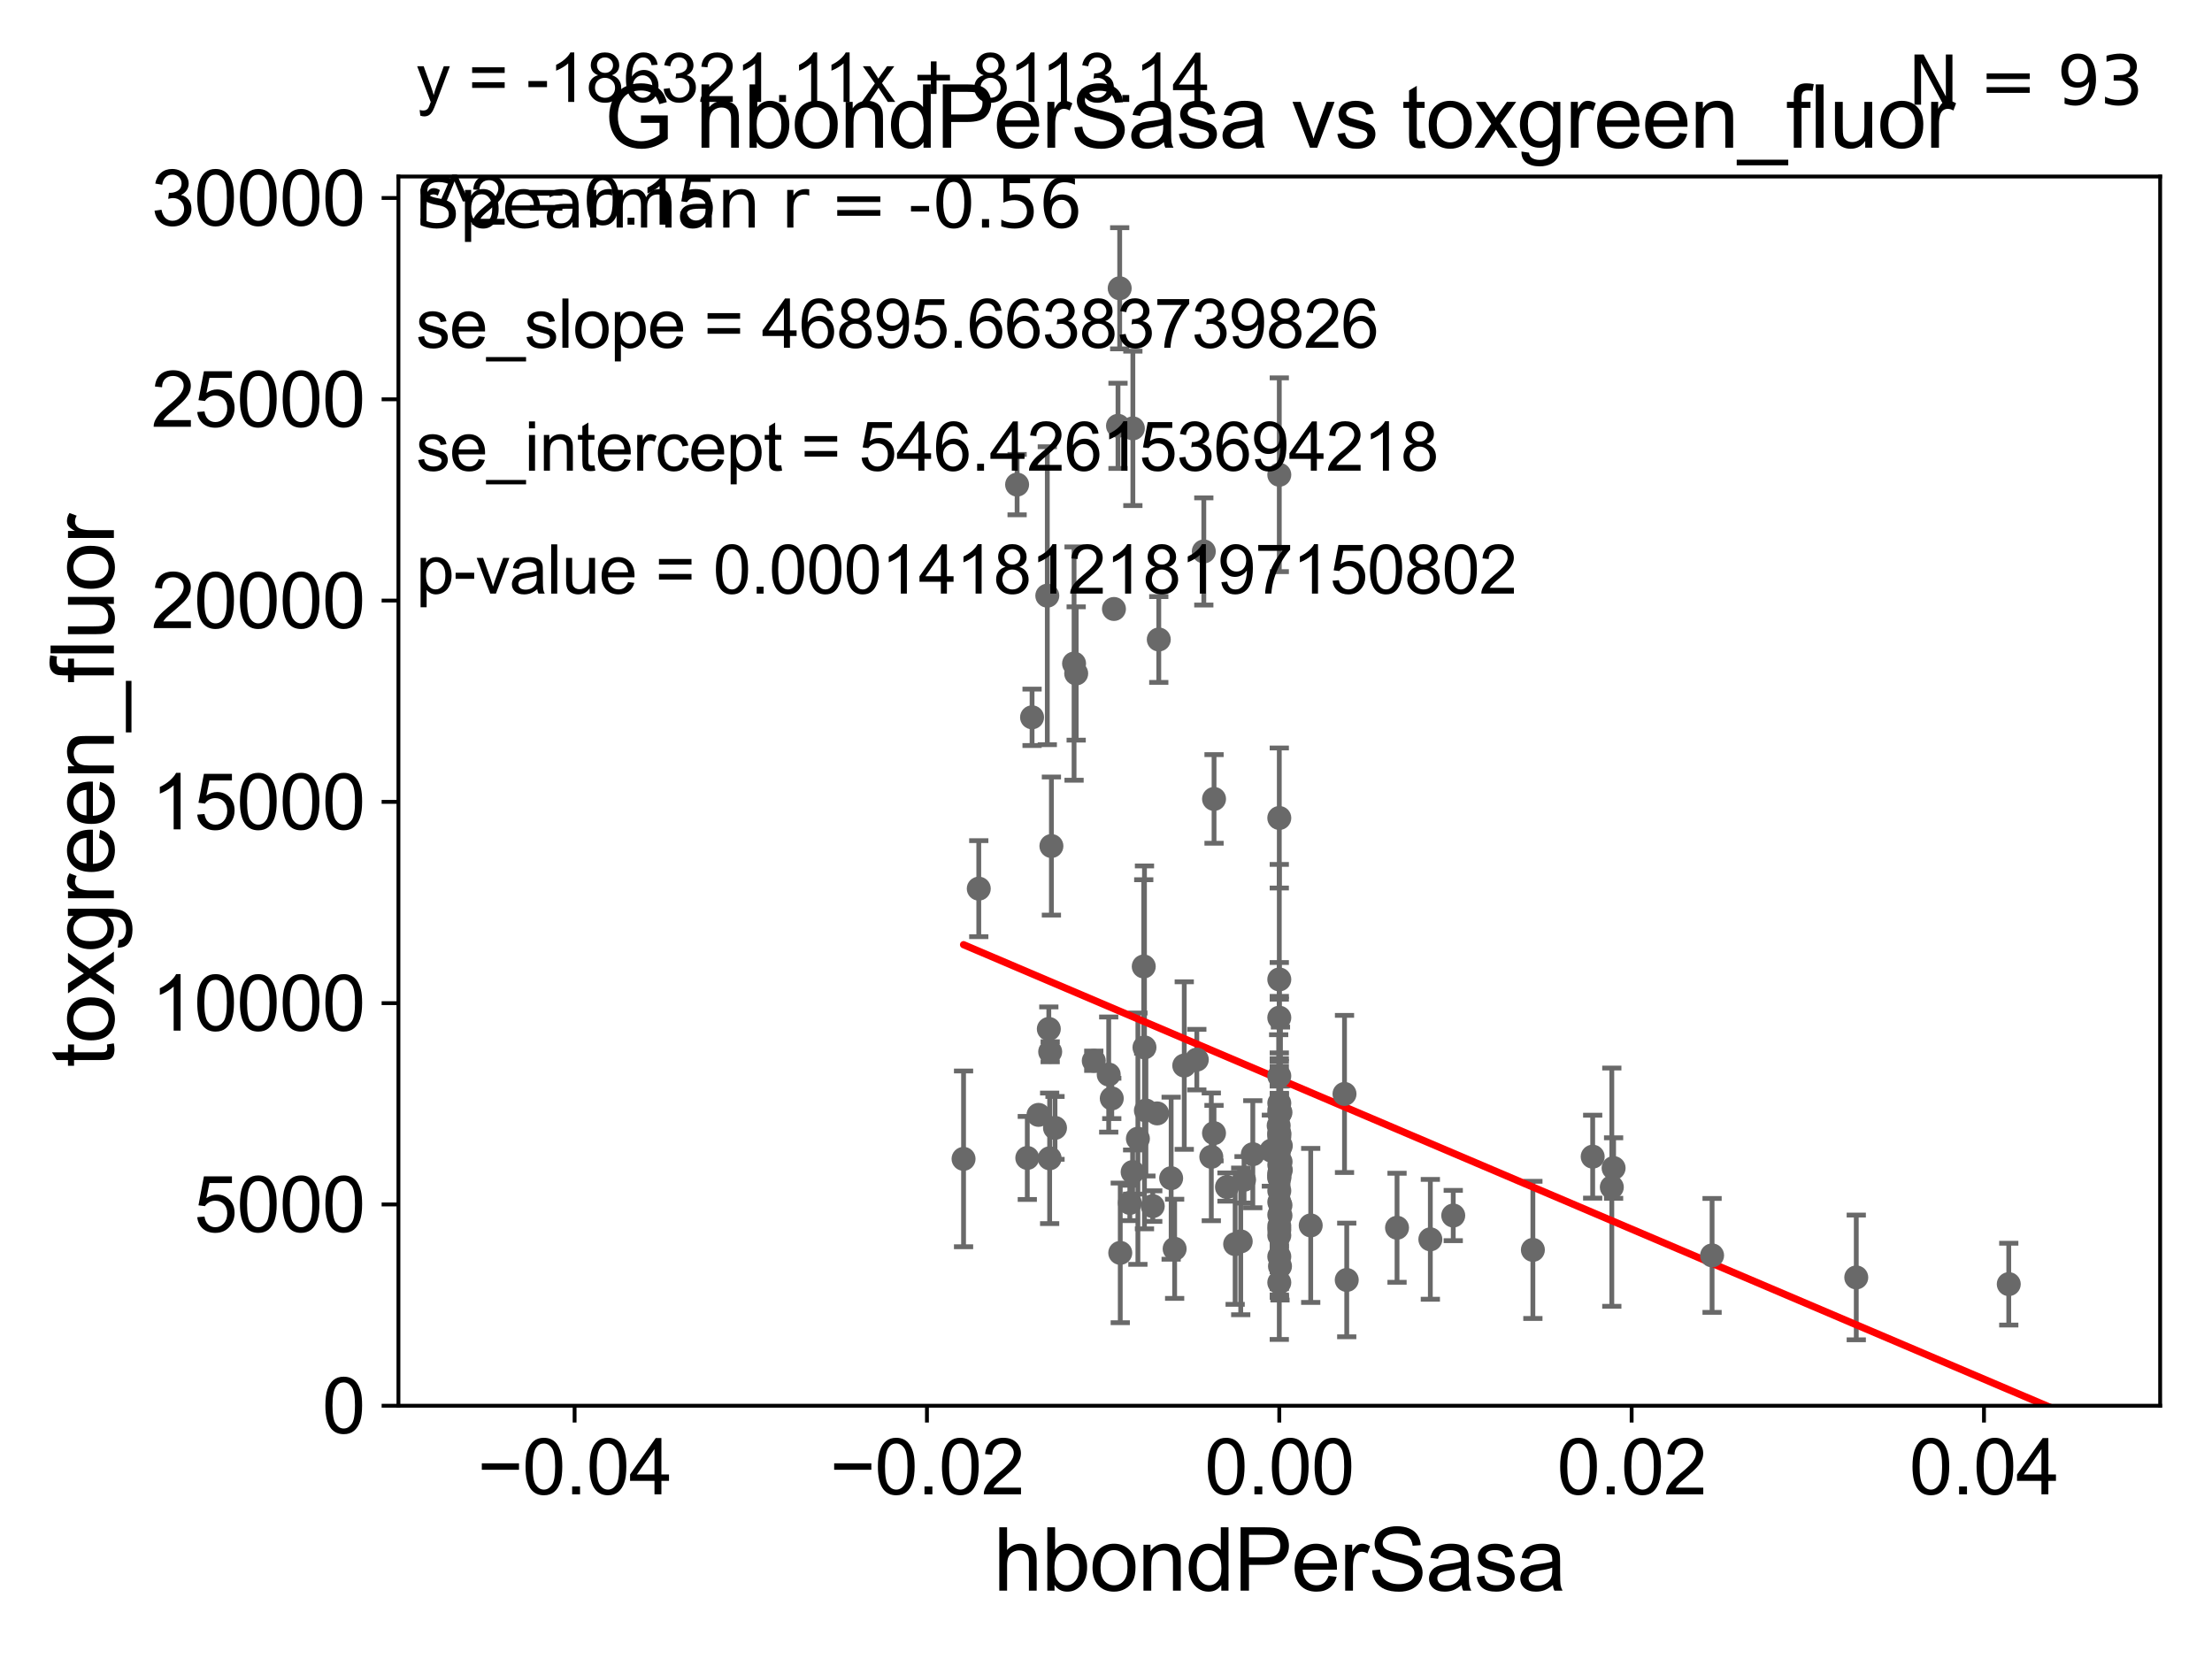 <?xml version="1.0" encoding="utf-8" standalone="no"?>
<!DOCTYPE svg PUBLIC "-//W3C//DTD SVG 1.1//EN"
  "http://www.w3.org/Graphics/SVG/1.1/DTD/svg11.dtd">
<svg xmlns:xlink="http://www.w3.org/1999/xlink" width="460.8pt" height="345.6pt" viewBox="0 0 460.8 345.6" xmlns="http://www.w3.org/2000/svg" version="1.1">
 <defs>
  <style type="text/css">*{stroke-linejoin: round; stroke-linecap: butt}</style>
 </defs>
 <g id="figure_1">
  <g id="patch_1">
   <path d="M 0 345.6 
L 460.8 345.6 
L 460.8 0 
L 0 0 
z
" style="fill: #ffffff"/>
  </g>
  <g id="axes_1">
   <g id="patch_2">
    <path d="M 83 292.84 
L 450 292.84 
L 450 36.775 
L 83 36.775 
z
" style="fill: #ffffff"/>
   </g>
   <g id="PathCollection_1">
    <defs>
     <path id="mbad32d3e10" d="M 0 1.118 
C 0.297 1.118 0.581 1 0.791 0.791 
C 1 0.581 1.118 0.297 1.118 0 
C 1.118 -0.297 1 -0.581 0.791 -0.791 
C 0.581 -1 0.297 -1.118 0 -1.118 
C -0.297 -1.118 -0.581 -1 -0.791 -0.791 
C -1 -0.581 -1.118 -0.297 -1.118 0 
C -1.118 0.297 -1 0.581 -0.791 0.791 
C -0.581 1 -0.297 1.118 0 1.118 
z
" style="stroke: #696969"/>
    </defs>
    <g clip-path="url(#p8da86d85e0)">
     <use xlink:href="#mbad32d3e10" x="243.971" y="245.44" style="fill: #696969; stroke: #696969"/>
     <use xlink:href="#mbad32d3e10" x="266.5" y="255.389" style="fill: #696969; stroke: #696969"/>
     <use xlink:href="#mbad32d3e10" x="266.5" y="256.17" style="fill: #696969; stroke: #696969"/>
     <use xlink:href="#mbad32d3e10" x="200.726" y="241.414" style="fill: #696969; stroke: #696969"/>
     <use xlink:href="#mbad32d3e10" x="252.337" y="240.991" style="fill: #696969; stroke: #696969"/>
     <use xlink:href="#mbad32d3e10" x="232.057" y="126.86" style="fill: #696969; stroke: #696969"/>
     <use xlink:href="#mbad32d3e10" x="238.264" y="201.333" style="fill: #696969; stroke: #696969"/>
     <use xlink:href="#mbad32d3e10" x="266.5" y="245.411" style="fill: #696969; stroke: #696969"/>
     <use xlink:href="#mbad32d3e10" x="249.318" y="220.737" style="fill: #696969; stroke: #696969"/>
     <use xlink:href="#mbad32d3e10" x="238.415" y="218.193" style="fill: #696969; stroke: #696969"/>
     <use xlink:href="#mbad32d3e10" x="266.5" y="232.13" style="fill: #696969; stroke: #696969"/>
     <use xlink:href="#mbad32d3e10" x="244.7" y="260.152" style="fill: #696969; stroke: #696969"/>
     <use xlink:href="#mbad32d3e10" x="255.605" y="247.283" style="fill: #696969; stroke: #696969"/>
     <use xlink:href="#mbad32d3e10" x="230.966" y="223.851" style="fill: #696969; stroke: #696969"/>
     <use xlink:href="#mbad32d3e10" x="231.602" y="228.822" style="fill: #696969; stroke: #696969"/>
     <use xlink:href="#mbad32d3e10" x="266.5" y="267.172" style="fill: #696969; stroke: #696969"/>
     <use xlink:href="#mbad32d3e10" x="266.5" y="257.345" style="fill: #696969; stroke: #696969"/>
     <use xlink:href="#mbad32d3e10" x="219.777" y="234.958" style="fill: #696969; stroke: #696969"/>
     <use xlink:href="#mbad32d3e10" x="218.661" y="241.298" style="fill: #696969; stroke: #696969"/>
     <use xlink:href="#mbad32d3e10" x="291.028" y="255.763" style="fill: #696969; stroke: #696969"/>
     <use xlink:href="#mbad32d3e10" x="218.773" y="219.1" style="fill: #696969; stroke: #696969"/>
     <use xlink:href="#mbad32d3e10" x="216.339" y="232.249" style="fill: #696969; stroke: #696969"/>
     <use xlink:href="#mbad32d3e10" x="266.5" y="170.402" style="fill: #696969; stroke: #696969"/>
     <use xlink:href="#mbad32d3e10" x="218.488" y="214.346" style="fill: #696969; stroke: #696969"/>
     <use xlink:href="#mbad32d3e10" x="233.37" y="260.996" style="fill: #696969; stroke: #696969"/>
     <use xlink:href="#mbad32d3e10" x="259.158" y="245.773" style="fill: #696969; stroke: #696969"/>
     <use xlink:href="#mbad32d3e10" x="241.062" y="231.942" style="fill: #696969; stroke: #696969"/>
     <use xlink:href="#mbad32d3e10" x="280.55" y="266.64" style="fill: #696969; stroke: #696969"/>
     <use xlink:href="#mbad32d3e10" x="238.714" y="231.337" style="fill: #696969; stroke: #696969"/>
     <use xlink:href="#mbad32d3e10" x="224.189" y="140.296" style="fill: #696969; stroke: #696969"/>
     <use xlink:href="#mbad32d3e10" x="214.998" y="149.431" style="fill: #696969; stroke: #696969"/>
     <use xlink:href="#mbad32d3e10" x="266.5" y="239.45" style="fill: #696969; stroke: #696969"/>
     <use xlink:href="#mbad32d3e10" x="233.253" y="60.054" style="fill: #696969; stroke: #696969"/>
     <use xlink:href="#mbad32d3e10" x="235.361" y="250.593" style="fill: #696969; stroke: #696969"/>
     <use xlink:href="#mbad32d3e10" x="336.143" y="243.324" style="fill: #696969; stroke: #696969"/>
     <use xlink:href="#mbad32d3e10" x="214.005" y="241.221" style="fill: #696969; stroke: #696969"/>
     <use xlink:href="#mbad32d3e10" x="252.908" y="166.435" style="fill: #696969; stroke: #696969"/>
     <use xlink:href="#mbad32d3e10" x="266.5" y="242.656" style="fill: #696969; stroke: #696969"/>
     <use xlink:href="#mbad32d3e10" x="241.395" y="133.218" style="fill: #696969; stroke: #696969"/>
     <use xlink:href="#mbad32d3e10" x="223.748" y="138.234" style="fill: #696969; stroke: #696969"/>
     <use xlink:href="#mbad32d3e10" x="211.882" y="100.95" style="fill: #696969; stroke: #696969"/>
     <use xlink:href="#mbad32d3e10" x="266.746" y="253.228" style="fill: #696969; stroke: #696969"/>
     <use xlink:href="#mbad32d3e10" x="203.897" y="185.122" style="fill: #696969; stroke: #696969"/>
     <use xlink:href="#mbad32d3e10" x="280.086" y="227.887" style="fill: #696969; stroke: #696969"/>
     <use xlink:href="#mbad32d3e10" x="227.853" y="220.978" style="fill: #696969; stroke: #696969"/>
     <use xlink:href="#mbad32d3e10" x="237.045" y="237.211" style="fill: #696969; stroke: #696969"/>
     <use xlink:href="#mbad32d3e10" x="266.746" y="251.071" style="fill: #696969; stroke: #696969"/>
     <use xlink:href="#mbad32d3e10" x="418.463" y="267.506" style="fill: #696969; stroke: #696969"/>
     <use xlink:href="#mbad32d3e10" x="266.5" y="245.19" style="fill: #696969; stroke: #696969"/>
     <use xlink:href="#mbad32d3e10" x="356.658" y="261.523" style="fill: #696969; stroke: #696969"/>
     <use xlink:href="#mbad32d3e10" x="266.5" y="231.271" style="fill: #696969; stroke: #696969"/>
     <use xlink:href="#mbad32d3e10" x="486.918" y="255.364" style="fill: #696969; stroke: #696969"/>
     <use xlink:href="#mbad32d3e10" x="266.819" y="243.729" style="fill: #696969; stroke: #696969"/>
     <use xlink:href="#mbad32d3e10" x="266.5" y="236.833" style="fill: #696969; stroke: #696969"/>
     <use xlink:href="#mbad32d3e10" x="266.5" y="236.239" style="fill: #696969; stroke: #696969"/>
     <use xlink:href="#mbad32d3e10" x="266.5" y="250.41" style="fill: #696969; stroke: #696969"/>
     <use xlink:href="#mbad32d3e10" x="266.5" y="236.052" style="fill: #696969; stroke: #696969"/>
     <use xlink:href="#mbad32d3e10" x="266.5" y="224.149" style="fill: #696969; stroke: #696969"/>
     <use xlink:href="#mbad32d3e10" x="319.328" y="260.375" style="fill: #696969; stroke: #696969"/>
     <use xlink:href="#mbad32d3e10" x="386.694" y="266.113" style="fill: #696969; stroke: #696969"/>
     <use xlink:href="#mbad32d3e10" x="266.5" y="244.362" style="fill: #696969; stroke: #696969"/>
     <use xlink:href="#mbad32d3e10" x="266.5" y="248.063" style="fill: #696969; stroke: #696969"/>
     <use xlink:href="#mbad32d3e10" x="266.5" y="212" style="fill: #696969; stroke: #696969"/>
     <use xlink:href="#mbad32d3e10" x="266.5" y="98.9" style="fill: #696969; stroke: #696969"/>
     <use xlink:href="#mbad32d3e10" x="260.981" y="240.444" style="fill: #696969; stroke: #696969"/>
     <use xlink:href="#mbad32d3e10" x="258.466" y="258.605" style="fill: #696969; stroke: #696969"/>
     <use xlink:href="#mbad32d3e10" x="273.046" y="255.277" style="fill: #696969; stroke: #696969"/>
     <use xlink:href="#mbad32d3e10" x="264.85" y="239.701" style="fill: #696969; stroke: #696969"/>
     <use xlink:href="#mbad32d3e10" x="297.967" y="258.176" style="fill: #696969; stroke: #696969"/>
     <use xlink:href="#mbad32d3e10" x="266.5" y="239.177" style="fill: #696969; stroke: #696969"/>
     <use xlink:href="#mbad32d3e10" x="218.173" y="124.093" style="fill: #696969; stroke: #696969"/>
     <use xlink:href="#mbad32d3e10" x="266.372" y="234.483" style="fill: #696969; stroke: #696969"/>
     <use xlink:href="#mbad32d3e10" x="266.767" y="242.015" style="fill: #696969; stroke: #696969"/>
     <use xlink:href="#mbad32d3e10" x="266.5" y="244.806" style="fill: #696969; stroke: #696969"/>
     <use xlink:href="#mbad32d3e10" x="331.785" y="240.953" style="fill: #696969; stroke: #696969"/>
     <use xlink:href="#mbad32d3e10" x="266.5" y="204.035" style="fill: #696969; stroke: #696969"/>
     <use xlink:href="#mbad32d3e10" x="335.771" y="247.308" style="fill: #696969; stroke: #696969"/>
     <use xlink:href="#mbad32d3e10" x="232.9" y="88.704" style="fill: #696969; stroke: #696969"/>
     <use xlink:href="#mbad32d3e10" x="235.997" y="89.24" style="fill: #696969; stroke: #696969"/>
     <use xlink:href="#mbad32d3e10" x="219.027" y="176.243" style="fill: #696969; stroke: #696969"/>
     <use xlink:href="#mbad32d3e10" x="266.745" y="231.731" style="fill: #696969; stroke: #696969"/>
     <use xlink:href="#mbad32d3e10" x="266.5" y="261.775" style="fill: #696969; stroke: #696969"/>
     <use xlink:href="#mbad32d3e10" x="246.703" y="221.974" style="fill: #696969; stroke: #696969"/>
     <use xlink:href="#mbad32d3e10" x="266.5" y="229.811" style="fill: #696969; stroke: #696969"/>
     <use xlink:href="#mbad32d3e10" x="302.737" y="253.215" style="fill: #696969; stroke: #696969"/>
     <use xlink:href="#mbad32d3e10" x="252.9" y="236.054" style="fill: #696969; stroke: #696969"/>
     <use xlink:href="#mbad32d3e10" x="235.95" y="244.156" style="fill: #696969; stroke: #696969"/>
     <use xlink:href="#mbad32d3e10" x="266.815" y="238.678" style="fill: #696969; stroke: #696969"/>
     <use xlink:href="#mbad32d3e10" x="266.5" y="253.076" style="fill: #696969; stroke: #696969"/>
     <use xlink:href="#mbad32d3e10" x="250.776" y="114.876" style="fill: #696969; stroke: #696969"/>
     <use xlink:href="#mbad32d3e10" x="240.138" y="251.258" style="fill: #696969; stroke: #696969"/>
     <use xlink:href="#mbad32d3e10" x="266.647" y="263.778" style="fill: #696969; stroke: #696969"/>
     <use xlink:href="#mbad32d3e10" x="257.304" y="259.174" style="fill: #696969; stroke: #696969"/>
    </g>
   </g>
   <g id="matplotlib.axis_1">
    <g id="xtick_1">
     <g id="line2d_1">
      <defs>
       <path id="mcc079b8dd2" d="M 0 0 
L 0 3.5 
" style="stroke: #000000; stroke-width: 0.8"/>
      </defs>
      <g>
       <use xlink:href="#mcc079b8dd2" x="119.7" y="292.84" style="stroke: #000000; stroke-width: 0.8"/>
      </g>
     </g>
     <g id="text_1">
      <!-- −0.04 -->
      <g transform="translate(99.459 311.293)scale(0.16 -0.16)">
       <defs>
        <path id="ArialMT-2212" d="M 3381 1997 
L 356 1997 
L 356 2522 
L 3381 2522 
L 3381 1997 
z
" transform="scale(0.016)"/>
        <path id="ArialMT-30" d="M 266 2259 
Q 266 3072 433 3567 
Q 600 4063 929 4331 
Q 1259 4600 1759 4600 
Q 2128 4600 2406 4451 
Q 2684 4303 2865 4023 
Q 3047 3744 3150 3342 
Q 3253 2941 3253 2259 
Q 3253 1453 3087 958 
Q 2922 463 2592 192 
Q 2263 -78 1759 -78 
Q 1097 -78 719 397 
Q 266 969 266 2259 
z
M 844 2259 
Q 844 1131 1108 757 
Q 1372 384 1759 384 
Q 2147 384 2411 759 
Q 2675 1134 2675 2259 
Q 2675 3391 2411 3762 
Q 2147 4134 1753 4134 
Q 1366 4134 1134 3806 
Q 844 3388 844 2259 
z
" transform="scale(0.016)"/>
        <path id="ArialMT-2e" d="M 581 0 
L 581 641 
L 1222 641 
L 1222 0 
L 581 0 
z
" transform="scale(0.016)"/>
        <path id="ArialMT-34" d="M 2069 0 
L 2069 1097 
L 81 1097 
L 81 1613 
L 2172 4581 
L 2631 4581 
L 2631 1613 
L 3250 1613 
L 3250 1097 
L 2631 1097 
L 2631 0 
L 2069 0 
z
M 2069 1613 
L 2069 3678 
L 634 1613 
L 2069 1613 
z
" transform="scale(0.016)"/>
       </defs>
       <use xlink:href="#ArialMT-2212"/>
       <use xlink:href="#ArialMT-30" x="58.398"/>
       <use xlink:href="#ArialMT-2e" x="114.014"/>
       <use xlink:href="#ArialMT-30" x="141.797"/>
       <use xlink:href="#ArialMT-34" x="197.412"/>
      </g>
     </g>
    </g>
    <g id="xtick_2">
     <g id="line2d_2">
      <g>
       <use xlink:href="#mcc079b8dd2" x="193.1" y="292.84" style="stroke: #000000; stroke-width: 0.8"/>
      </g>
     </g>
     <g id="text_2">
      <!-- −0.02 -->
      <g transform="translate(172.859 311.293)scale(0.16 -0.16)">
       <defs>
        <path id="ArialMT-32" d="M 3222 541 
L 3222 0 
L 194 0 
Q 188 203 259 391 
Q 375 700 629 1000 
Q 884 1300 1366 1694 
Q 2113 2306 2375 2664 
Q 2638 3022 2638 3341 
Q 2638 3675 2398 3904 
Q 2159 4134 1775 4134 
Q 1369 4134 1125 3890 
Q 881 3647 878 3216 
L 300 3275 
Q 359 3922 746 4261 
Q 1134 4600 1788 4600 
Q 2447 4600 2831 4234 
Q 3216 3869 3216 3328 
Q 3216 3053 3103 2787 
Q 2991 2522 2730 2228 
Q 2469 1934 1863 1422 
Q 1356 997 1212 845 
Q 1069 694 975 541 
L 3222 541 
z
" transform="scale(0.016)"/>
       </defs>
       <use xlink:href="#ArialMT-2212"/>
       <use xlink:href="#ArialMT-30" x="58.398"/>
       <use xlink:href="#ArialMT-2e" x="114.014"/>
       <use xlink:href="#ArialMT-30" x="141.797"/>
       <use xlink:href="#ArialMT-32" x="197.412"/>
      </g>
     </g>
    </g>
    <g id="xtick_3">
     <g id="line2d_3">
      <g>
       <use xlink:href="#mcc079b8dd2" x="266.5" y="292.84" style="stroke: #000000; stroke-width: 0.8"/>
      </g>
     </g>
     <g id="text_3">
      <!-- 0.00 -->
      <g transform="translate(250.931 311.293)scale(0.16 -0.16)">
       <use xlink:href="#ArialMT-30"/>
       <use xlink:href="#ArialMT-2e" x="55.615"/>
       <use xlink:href="#ArialMT-30" x="83.398"/>
       <use xlink:href="#ArialMT-30" x="139.014"/>
      </g>
     </g>
    </g>
    <g id="xtick_4">
     <g id="line2d_4">
      <g>
       <use xlink:href="#mcc079b8dd2" x="339.9" y="292.84" style="stroke: #000000; stroke-width: 0.8"/>
      </g>
     </g>
     <g id="text_4">
      <!-- 0.02 -->
      <g transform="translate(324.331 311.293)scale(0.16 -0.16)">
       <use xlink:href="#ArialMT-30"/>
       <use xlink:href="#ArialMT-2e" x="55.615"/>
       <use xlink:href="#ArialMT-30" x="83.398"/>
       <use xlink:href="#ArialMT-32" x="139.014"/>
      </g>
     </g>
    </g>
    <g id="xtick_5">
     <g id="line2d_5">
      <g>
       <use xlink:href="#mcc079b8dd2" x="413.3" y="292.84" style="stroke: #000000; stroke-width: 0.8"/>
      </g>
     </g>
     <g id="text_5">
      <!-- 0.04 -->
      <g transform="translate(397.731 311.293)scale(0.16 -0.16)">
       <use xlink:href="#ArialMT-30"/>
       <use xlink:href="#ArialMT-2e" x="55.615"/>
       <use xlink:href="#ArialMT-30" x="83.398"/>
       <use xlink:href="#ArialMT-34" x="139.014"/>
      </g>
     </g>
    </g>
    <g id="text_6">
     <!-- hbondPerSasa -->
     <g transform="translate(206.958 331.357)scale(0.18 -0.18)">
      <defs>
       <path id="ArialMT-68" d="M 422 0 
L 422 4581 
L 984 4581 
L 984 2938 
Q 1378 3394 1978 3394 
Q 2347 3394 2619 3248 
Q 2891 3103 3008 2847 
Q 3125 2591 3125 2103 
L 3125 0 
L 2563 0 
L 2563 2103 
Q 2563 2525 2380 2717 
Q 2197 2909 1863 2909 
Q 1613 2909 1392 2779 
Q 1172 2650 1078 2428 
Q 984 2206 984 1816 
L 984 0 
L 422 0 
z
" transform="scale(0.016)"/>
       <path id="ArialMT-62" d="M 941 0 
L 419 0 
L 419 4581 
L 981 4581 
L 981 2947 
Q 1338 3394 1891 3394 
Q 2197 3394 2470 3270 
Q 2744 3147 2920 2923 
Q 3097 2700 3197 2384 
Q 3297 2069 3297 1709 
Q 3297 856 2875 390 
Q 2453 -75 1863 -75 
Q 1275 -75 941 416 
L 941 0 
z
M 934 1684 
Q 934 1088 1097 822 
Q 1363 388 1816 388 
Q 2184 388 2453 708 
Q 2722 1028 2722 1663 
Q 2722 2313 2464 2622 
Q 2206 2931 1841 2931 
Q 1472 2931 1203 2611 
Q 934 2291 934 1684 
z
" transform="scale(0.016)"/>
       <path id="ArialMT-6f" d="M 213 1659 
Q 213 2581 725 3025 
Q 1153 3394 1769 3394 
Q 2453 3394 2887 2945 
Q 3322 2497 3322 1706 
Q 3322 1066 3130 698 
Q 2938 331 2570 128 
Q 2203 -75 1769 -75 
Q 1072 -75 642 372 
Q 213 819 213 1659 
z
M 791 1659 
Q 791 1022 1069 705 
Q 1347 388 1769 388 
Q 2188 388 2466 706 
Q 2744 1025 2744 1678 
Q 2744 2294 2464 2611 
Q 2184 2928 1769 2928 
Q 1347 2928 1069 2612 
Q 791 2297 791 1659 
z
" transform="scale(0.016)"/>
       <path id="ArialMT-6e" d="M 422 0 
L 422 3319 
L 928 3319 
L 928 2847 
Q 1294 3394 1984 3394 
Q 2284 3394 2536 3286 
Q 2788 3178 2913 3003 
Q 3038 2828 3088 2588 
Q 3119 2431 3119 2041 
L 3119 0 
L 2556 0 
L 2556 2019 
Q 2556 2363 2490 2533 
Q 2425 2703 2258 2804 
Q 2091 2906 1866 2906 
Q 1506 2906 1245 2678 
Q 984 2450 984 1813 
L 984 0 
L 422 0 
z
" transform="scale(0.016)"/>
       <path id="ArialMT-64" d="M 2575 0 
L 2575 419 
Q 2259 -75 1647 -75 
Q 1250 -75 917 144 
Q 584 363 401 755 
Q 219 1147 219 1656 
Q 219 2153 384 2558 
Q 550 2963 881 3178 
Q 1213 3394 1622 3394 
Q 1922 3394 2156 3267 
Q 2391 3141 2538 2938 
L 2538 4581 
L 3097 4581 
L 3097 0 
L 2575 0 
z
M 797 1656 
Q 797 1019 1065 703 
Q 1334 388 1700 388 
Q 2069 388 2326 689 
Q 2584 991 2584 1609 
Q 2584 2291 2321 2609 
Q 2059 2928 1675 2928 
Q 1300 2928 1048 2622 
Q 797 2316 797 1656 
z
" transform="scale(0.016)"/>
       <path id="ArialMT-50" d="M 494 0 
L 494 4581 
L 2222 4581 
Q 2678 4581 2919 4538 
Q 3256 4481 3484 4323 
Q 3713 4166 3852 3881 
Q 3991 3597 3991 3256 
Q 3991 2672 3619 2267 
Q 3247 1863 2275 1863 
L 1100 1863 
L 1100 0 
L 494 0 
z
M 1100 2403 
L 2284 2403 
Q 2872 2403 3119 2622 
Q 3366 2841 3366 3238 
Q 3366 3525 3220 3729 
Q 3075 3934 2838 4000 
Q 2684 4041 2272 4041 
L 1100 4041 
L 1100 2403 
z
" transform="scale(0.016)"/>
       <path id="ArialMT-65" d="M 2694 1069 
L 3275 997 
Q 3138 488 2766 206 
Q 2394 -75 1816 -75 
Q 1088 -75 661 373 
Q 234 822 234 1631 
Q 234 2469 665 2931 
Q 1097 3394 1784 3394 
Q 2450 3394 2872 2941 
Q 3294 2488 3294 1666 
Q 3294 1616 3291 1516 
L 816 1516 
Q 847 969 1125 678 
Q 1403 388 1819 388 
Q 2128 388 2347 550 
Q 2566 713 2694 1069 
z
M 847 1978 
L 2700 1978 
Q 2663 2397 2488 2606 
Q 2219 2931 1791 2931 
Q 1403 2931 1139 2672 
Q 875 2413 847 1978 
z
" transform="scale(0.016)"/>
       <path id="ArialMT-72" d="M 416 0 
L 416 3319 
L 922 3319 
L 922 2816 
Q 1116 3169 1280 3281 
Q 1444 3394 1641 3394 
Q 1925 3394 2219 3213 
L 2025 2691 
Q 1819 2813 1613 2813 
Q 1428 2813 1281 2702 
Q 1134 2591 1072 2394 
Q 978 2094 978 1738 
L 978 0 
L 416 0 
z
" transform="scale(0.016)"/>
       <path id="ArialMT-53" d="M 288 1472 
L 859 1522 
Q 900 1178 1048 958 
Q 1197 738 1509 602 
Q 1822 466 2213 466 
Q 2559 466 2825 569 
Q 3091 672 3220 851 
Q 3350 1031 3350 1244 
Q 3350 1459 3225 1620 
Q 3100 1781 2813 1891 
Q 2628 1963 1997 2114 
Q 1366 2266 1113 2400 
Q 784 2572 623 2826 
Q 463 3081 463 3397 
Q 463 3744 659 4045 
Q 856 4347 1234 4503 
Q 1613 4659 2075 4659 
Q 2584 4659 2973 4495 
Q 3363 4331 3572 4012 
Q 3781 3694 3797 3291 
L 3216 3247 
Q 3169 3681 2898 3903 
Q 2628 4125 2100 4125 
Q 1550 4125 1298 3923 
Q 1047 3722 1047 3438 
Q 1047 3191 1225 3031 
Q 1400 2872 2139 2705 
Q 2878 2538 3153 2413 
Q 3553 2228 3743 1945 
Q 3934 1663 3934 1294 
Q 3934 928 3725 604 
Q 3516 281 3123 101 
Q 2731 -78 2241 -78 
Q 1619 -78 1198 103 
Q 778 284 539 648 
Q 300 1013 288 1472 
z
" transform="scale(0.016)"/>
       <path id="ArialMT-61" d="M 2588 409 
Q 2275 144 1986 34 
Q 1697 -75 1366 -75 
Q 819 -75 525 192 
Q 231 459 231 875 
Q 231 1119 342 1320 
Q 453 1522 633 1644 
Q 813 1766 1038 1828 
Q 1203 1872 1538 1913 
Q 2219 1994 2541 2106 
Q 2544 2222 2544 2253 
Q 2544 2597 2384 2738 
Q 2169 2928 1744 2928 
Q 1347 2928 1158 2789 
Q 969 2650 878 2297 
L 328 2372 
Q 403 2725 575 2942 
Q 747 3159 1072 3276 
Q 1397 3394 1825 3394 
Q 2250 3394 2515 3294 
Q 2781 3194 2906 3042 
Q 3031 2891 3081 2659 
Q 3109 2516 3109 2141 
L 3109 1391 
Q 3109 606 3145 398 
Q 3181 191 3288 0 
L 2700 0 
Q 2613 175 2588 409 
z
M 2541 1666 
Q 2234 1541 1622 1453 
Q 1275 1403 1131 1340 
Q 988 1278 909 1158 
Q 831 1038 831 891 
Q 831 666 1001 516 
Q 1172 366 1500 366 
Q 1825 366 2078 508 
Q 2331 650 2450 897 
Q 2541 1088 2541 1459 
L 2541 1666 
z
" transform="scale(0.016)"/>
       <path id="ArialMT-73" d="M 197 991 
L 753 1078 
Q 800 744 1014 566 
Q 1228 388 1613 388 
Q 2000 388 2187 545 
Q 2375 703 2375 916 
Q 2375 1106 2209 1216 
Q 2094 1291 1634 1406 
Q 1016 1563 777 1677 
Q 538 1791 414 1992 
Q 291 2194 291 2438 
Q 291 2659 392 2848 
Q 494 3038 669 3163 
Q 800 3259 1026 3326 
Q 1253 3394 1513 3394 
Q 1903 3394 2198 3281 
Q 2494 3169 2634 2976 
Q 2775 2784 2828 2463 
L 2278 2388 
Q 2241 2644 2061 2787 
Q 1881 2931 1553 2931 
Q 1166 2931 1000 2803 
Q 834 2675 834 2503 
Q 834 2394 903 2306 
Q 972 2216 1119 2156 
Q 1203 2125 1616 2013 
Q 2213 1853 2448 1751 
Q 2684 1650 2818 1456 
Q 2953 1263 2953 975 
Q 2953 694 2789 445 
Q 2625 197 2315 61 
Q 2006 -75 1616 -75 
Q 969 -75 630 194 
Q 291 463 197 991 
z
" transform="scale(0.016)"/>
      </defs>
      <use xlink:href="#ArialMT-68"/>
      <use xlink:href="#ArialMT-62" x="55.615"/>
      <use xlink:href="#ArialMT-6f" x="111.23"/>
      <use xlink:href="#ArialMT-6e" x="166.846"/>
      <use xlink:href="#ArialMT-64" x="222.461"/>
      <use xlink:href="#ArialMT-50" x="278.076"/>
      <use xlink:href="#ArialMT-65" x="344.775"/>
      <use xlink:href="#ArialMT-72" x="400.391"/>
      <use xlink:href="#ArialMT-53" x="433.691"/>
      <use xlink:href="#ArialMT-61" x="500.391"/>
      <use xlink:href="#ArialMT-73" x="556.006"/>
      <use xlink:href="#ArialMT-61" x="606.006"/>
     </g>
    </g>
   </g>
   <g id="matplotlib.axis_2">
    <g id="ytick_1">
     <g id="line2d_6">
      <defs>
       <path id="m54f6290c9c" d="M 0 0 
L -3.5 0 
" style="stroke: #000000; stroke-width: 0.8"/>
      </defs>
      <g>
       <use xlink:href="#m54f6290c9c" x="83" y="292.84" style="stroke: #000000; stroke-width: 0.8"/>
      </g>
     </g>
     <g id="text_7">
      <!-- 0 -->
      <g transform="translate(67.103 298.566)scale(0.16 -0.16)">
       <use xlink:href="#ArialMT-30"/>
      </g>
     </g>
    </g>
    <g id="ytick_2">
     <g id="line2d_7">
      <g>
       <use xlink:href="#m54f6290c9c" x="83" y="250.908" style="stroke: #000000; stroke-width: 0.8"/>
      </g>
     </g>
     <g id="text_8">
      <!-- 5000 -->
      <g transform="translate(40.41 256.634)scale(0.16 -0.16)">
       <defs>
        <path id="ArialMT-35" d="M 266 1200 
L 856 1250 
Q 922 819 1161 601 
Q 1400 384 1738 384 
Q 2144 384 2425 690 
Q 2706 997 2706 1503 
Q 2706 1984 2436 2262 
Q 2166 2541 1728 2541 
Q 1456 2541 1237 2417 
Q 1019 2294 894 2097 
L 366 2166 
L 809 4519 
L 3088 4519 
L 3088 3981 
L 1259 3981 
L 1013 2750 
Q 1425 3038 1878 3038 
Q 2478 3038 2890 2622 
Q 3303 2206 3303 1553 
Q 3303 931 2941 478 
Q 2500 -78 1738 -78 
Q 1113 -78 717 272 
Q 322 622 266 1200 
z
" transform="scale(0.016)"/>
       </defs>
       <use xlink:href="#ArialMT-35"/>
       <use xlink:href="#ArialMT-30" x="55.615"/>
       <use xlink:href="#ArialMT-30" x="111.23"/>
       <use xlink:href="#ArialMT-30" x="166.846"/>
      </g>
     </g>
    </g>
    <g id="ytick_3">
     <g id="line2d_8">
      <g>
       <use xlink:href="#m54f6290c9c" x="83" y="208.976" style="stroke: #000000; stroke-width: 0.8"/>
      </g>
     </g>
     <g id="text_9">
      <!-- 10000 -->
      <g transform="translate(31.512 214.702)scale(0.16 -0.16)">
       <defs>
        <path id="ArialMT-31" d="M 2384 0 
L 1822 0 
L 1822 3584 
Q 1619 3391 1289 3197 
Q 959 3003 697 2906 
L 697 3450 
Q 1169 3672 1522 3987 
Q 1875 4303 2022 4600 
L 2384 4600 
L 2384 0 
z
" transform="scale(0.016)"/>
       </defs>
       <use xlink:href="#ArialMT-31"/>
       <use xlink:href="#ArialMT-30" x="55.615"/>
       <use xlink:href="#ArialMT-30" x="111.23"/>
       <use xlink:href="#ArialMT-30" x="166.846"/>
       <use xlink:href="#ArialMT-30" x="222.461"/>
      </g>
     </g>
    </g>
    <g id="ytick_4">
     <g id="line2d_9">
      <g>
       <use xlink:href="#m54f6290c9c" x="83" y="167.043" style="stroke: #000000; stroke-width: 0.8"/>
      </g>
     </g>
     <g id="text_10">
      <!-- 15000 -->
      <g transform="translate(31.512 172.77)scale(0.16 -0.16)">
       <use xlink:href="#ArialMT-31"/>
       <use xlink:href="#ArialMT-35" x="55.615"/>
       <use xlink:href="#ArialMT-30" x="111.23"/>
       <use xlink:href="#ArialMT-30" x="166.846"/>
       <use xlink:href="#ArialMT-30" x="222.461"/>
      </g>
     </g>
    </g>
    <g id="ytick_5">
     <g id="line2d_10">
      <g>
       <use xlink:href="#m54f6290c9c" x="83" y="125.111" style="stroke: #000000; stroke-width: 0.8"/>
      </g>
     </g>
     <g id="text_11">
      <!-- 20000 -->
      <g transform="translate(31.512 130.837)scale(0.16 -0.16)">
       <use xlink:href="#ArialMT-32"/>
       <use xlink:href="#ArialMT-30" x="55.615"/>
       <use xlink:href="#ArialMT-30" x="111.23"/>
       <use xlink:href="#ArialMT-30" x="166.846"/>
       <use xlink:href="#ArialMT-30" x="222.461"/>
      </g>
     </g>
    </g>
    <g id="ytick_6">
     <g id="line2d_11">
      <g>
       <use xlink:href="#m54f6290c9c" x="83" y="83.179" style="stroke: #000000; stroke-width: 0.8"/>
      </g>
     </g>
     <g id="text_12">
      <!-- 25000 -->
      <g transform="translate(31.512 88.905)scale(0.16 -0.16)">
       <use xlink:href="#ArialMT-32"/>
       <use xlink:href="#ArialMT-35" x="55.615"/>
       <use xlink:href="#ArialMT-30" x="111.23"/>
       <use xlink:href="#ArialMT-30" x="166.846"/>
       <use xlink:href="#ArialMT-30" x="222.461"/>
      </g>
     </g>
    </g>
    <g id="ytick_7">
     <g id="line2d_12">
      <g>
       <use xlink:href="#m54f6290c9c" x="83" y="41.247" style="stroke: #000000; stroke-width: 0.8"/>
      </g>
     </g>
     <g id="text_13">
      <!-- 30000 -->
      <g transform="translate(31.512 46.973)scale(0.16 -0.16)">
       <defs>
        <path id="ArialMT-33" d="M 269 1209 
L 831 1284 
Q 928 806 1161 595 
Q 1394 384 1728 384 
Q 2125 384 2398 659 
Q 2672 934 2672 1341 
Q 2672 1728 2419 1979 
Q 2166 2231 1775 2231 
Q 1616 2231 1378 2169 
L 1441 2663 
Q 1497 2656 1531 2656 
Q 1891 2656 2178 2843 
Q 2466 3031 2466 3422 
Q 2466 3731 2256 3934 
Q 2047 4138 1716 4138 
Q 1388 4138 1169 3931 
Q 950 3725 888 3313 
L 325 3413 
Q 428 3978 793 4289 
Q 1159 4600 1703 4600 
Q 2078 4600 2393 4439 
Q 2709 4278 2876 4000 
Q 3044 3722 3044 3409 
Q 3044 3113 2884 2869 
Q 2725 2625 2413 2481 
Q 2819 2388 3044 2092 
Q 3269 1797 3269 1353 
Q 3269 753 2831 336 
Q 2394 -81 1725 -81 
Q 1122 -81 723 278 
Q 325 638 269 1209 
z
" transform="scale(0.016)"/>
       </defs>
       <use xlink:href="#ArialMT-33"/>
       <use xlink:href="#ArialMT-30" x="55.615"/>
       <use xlink:href="#ArialMT-30" x="111.23"/>
       <use xlink:href="#ArialMT-30" x="166.846"/>
       <use xlink:href="#ArialMT-30" x="222.461"/>
      </g>
     </g>
    </g>
    <g id="text_14">
     <!-- toxgreen_fluor -->
     <g transform="translate(23.724 222.34)rotate(-90)scale(0.18 -0.18)">
      <defs>
       <path id="ArialMT-74" d="M 1650 503 
L 1731 6 
Q 1494 -44 1306 -44 
Q 1000 -44 831 53 
Q 663 150 594 308 
Q 525 466 525 972 
L 525 2881 
L 113 2881 
L 113 3319 
L 525 3319 
L 525 4141 
L 1084 4478 
L 1084 3319 
L 1650 3319 
L 1650 2881 
L 1084 2881 
L 1084 941 
Q 1084 700 1114 631 
Q 1144 563 1211 522 
Q 1278 481 1403 481 
Q 1497 481 1650 503 
z
" transform="scale(0.016)"/>
       <path id="ArialMT-78" d="M 47 0 
L 1259 1725 
L 138 3319 
L 841 3319 
L 1350 2541 
Q 1494 2319 1581 2169 
Q 1719 2375 1834 2534 
L 2394 3319 
L 3066 3319 
L 1919 1756 
L 3153 0 
L 2463 0 
L 1781 1031 
L 1600 1309 
L 728 0 
L 47 0 
z
" transform="scale(0.016)"/>
       <path id="ArialMT-67" d="M 319 -275 
L 866 -356 
Q 900 -609 1056 -725 
Q 1266 -881 1628 -881 
Q 2019 -881 2231 -725 
Q 2444 -569 2519 -288 
Q 2563 -116 2559 434 
Q 2191 0 1641 0 
Q 956 0 581 494 
Q 206 988 206 1678 
Q 206 2153 378 2554 
Q 550 2956 876 3175 
Q 1203 3394 1644 3394 
Q 2231 3394 2613 2919 
L 2613 3319 
L 3131 3319 
L 3131 450 
Q 3131 -325 2973 -648 
Q 2816 -972 2473 -1159 
Q 2131 -1347 1631 -1347 
Q 1038 -1347 672 -1080 
Q 306 -813 319 -275 
z
M 784 1719 
Q 784 1066 1043 766 
Q 1303 466 1694 466 
Q 2081 466 2343 764 
Q 2606 1063 2606 1700 
Q 2606 2309 2336 2618 
Q 2066 2928 1684 2928 
Q 1309 2928 1046 2623 
Q 784 2319 784 1719 
z
" transform="scale(0.016)"/>
       <path id="ArialMT-5f" d="M -97 -1272 
L -97 -866 
L 3631 -866 
L 3631 -1272 
L -97 -1272 
z
" transform="scale(0.016)"/>
       <path id="ArialMT-66" d="M 556 0 
L 556 2881 
L 59 2881 
L 59 3319 
L 556 3319 
L 556 3672 
Q 556 4006 616 4169 
Q 697 4388 901 4523 
Q 1106 4659 1475 4659 
Q 1713 4659 2000 4603 
L 1916 4113 
Q 1741 4144 1584 4144 
Q 1328 4144 1222 4034 
Q 1116 3925 1116 3625 
L 1116 3319 
L 1763 3319 
L 1763 2881 
L 1116 2881 
L 1116 0 
L 556 0 
z
" transform="scale(0.016)"/>
       <path id="ArialMT-6c" d="M 409 0 
L 409 4581 
L 972 4581 
L 972 0 
L 409 0 
z
" transform="scale(0.016)"/>
       <path id="ArialMT-75" d="M 2597 0 
L 2597 488 
Q 2209 -75 1544 -75 
Q 1250 -75 995 37 
Q 741 150 617 320 
Q 494 491 444 738 
Q 409 903 409 1263 
L 409 3319 
L 972 3319 
L 972 1478 
Q 972 1038 1006 884 
Q 1059 663 1231 536 
Q 1403 409 1656 409 
Q 1909 409 2131 539 
Q 2353 669 2445 892 
Q 2538 1116 2538 1541 
L 2538 3319 
L 3100 3319 
L 3100 0 
L 2597 0 
z
" transform="scale(0.016)"/>
      </defs>
      <use xlink:href="#ArialMT-74"/>
      <use xlink:href="#ArialMT-6f" x="27.783"/>
      <use xlink:href="#ArialMT-78" x="83.398"/>
      <use xlink:href="#ArialMT-67" x="133.398"/>
      <use xlink:href="#ArialMT-72" x="189.014"/>
      <use xlink:href="#ArialMT-65" x="222.314"/>
      <use xlink:href="#ArialMT-65" x="277.93"/>
      <use xlink:href="#ArialMT-6e" x="333.545"/>
      <use xlink:href="#ArialMT-5f" x="389.16"/>
      <use xlink:href="#ArialMT-66" x="444.775"/>
      <use xlink:href="#ArialMT-6c" x="472.559"/>
      <use xlink:href="#ArialMT-75" x="494.775"/>
      <use xlink:href="#ArialMT-6f" x="550.391"/>
      <use xlink:href="#ArialMT-72" x="606.006"/>
     </g>
    </g>
   </g>
   <g id="LineCollection_1">
    <path d="M 243.971 262.315 
L 243.971 228.565 
" clip-path="url(#p8da86d85e0)" style="fill: none; stroke: #696969"/>
    <path d="M 266.5 264.935 
L 266.5 245.842 
" clip-path="url(#p8da86d85e0)" style="fill: none; stroke: #696969"/>
    <path d="M 266.5 264.106 
L 266.5 248.235 
" clip-path="url(#p8da86d85e0)" style="fill: none; stroke: #696969"/>
    <path d="M 200.726 259.719 
L 200.726 223.109 
" clip-path="url(#p8da86d85e0)" style="fill: none; stroke: #696969"/>
    <path d="M 252.337 254.291 
L 252.337 227.69 
" clip-path="url(#p8da86d85e0)" style="fill: none; stroke: #696969"/>
    <path d="M 232.057 127.433 
L 232.057 126.287 
" clip-path="url(#p8da86d85e0)" style="fill: none; stroke: #696969"/>
    <path d="M 238.264 219.402 
L 238.264 183.264 
" clip-path="url(#p8da86d85e0)" style="fill: none; stroke: #696969"/>
    <path d="M 266.5 254.561 
L 266.5 236.261 
" clip-path="url(#p8da86d85e0)" style="fill: none; stroke: #696969"/>
    <path d="M 249.318 227.045 
L 249.318 214.429 
" clip-path="url(#p8da86d85e0)" style="fill: none; stroke: #696969"/>
    <path d="M 238.415 255.99 
L 238.415 180.395 
" clip-path="url(#p8da86d85e0)" style="fill: none; stroke: #696969"/>
    <path d="M 266.5 238.009 
L 266.5 226.252 
" clip-path="url(#p8da86d85e0)" style="fill: none; stroke: #696969"/>
    <path d="M 244.7 270.479 
L 244.7 249.825 
" clip-path="url(#p8da86d85e0)" style="fill: none; stroke: #696969"/>
    <path d="M 255.605 250.229 
L 255.605 244.337 
" clip-path="url(#p8da86d85e0)" style="fill: none; stroke: #696969"/>
    <path d="M 230.966 235.843 
L 230.966 211.858 
" clip-path="url(#p8da86d85e0)" style="fill: none; stroke: #696969"/>
    <path d="M 231.602 233.021 
L 231.602 224.622 
" clip-path="url(#p8da86d85e0)" style="fill: none; stroke: #696969"/>
    <path d="M 266.5 279.026 
L 266.5 255.319 
" clip-path="url(#p8da86d85e0)" style="fill: none; stroke: #696969"/>
    <path d="M 266.5 269.768 
L 266.5 244.921 
" clip-path="url(#p8da86d85e0)" style="fill: none; stroke: #696969"/>
    <path d="M 219.777 241.503 
L 219.777 228.413 
" clip-path="url(#p8da86d85e0)" style="fill: none; stroke: #696969"/>
    <path d="M 218.661 254.894 
L 218.661 227.701 
" clip-path="url(#p8da86d85e0)" style="fill: none; stroke: #696969"/>
    <path d="M 291.028 267.12 
L 291.028 244.407 
" clip-path="url(#p8da86d85e0)" style="fill: none; stroke: #696969"/>
    <path d="M 218.773 221.188 
L 218.773 217.012 
" clip-path="url(#p8da86d85e0)" style="fill: none; stroke: #696969"/>
    <path d="M 216.339 232.828 
L 216.339 231.671 
" clip-path="url(#p8da86d85e0)" style="fill: none; stroke: #696969"/>
    <path d="M 266.5 184.987 
L 266.5 155.818 
" clip-path="url(#p8da86d85e0)" style="fill: none; stroke: #696969"/>
    <path d="M 218.488 218.933 
L 218.488 209.759 
" clip-path="url(#p8da86d85e0)" style="fill: none; stroke: #696969"/>
    <path d="M 233.37 275.536 
L 233.37 246.456 
" clip-path="url(#p8da86d85e0)" style="fill: none; stroke: #696969"/>
    <path d="M 259.158 250.612 
L 259.158 240.934 
" clip-path="url(#p8da86d85e0)" style="fill: none; stroke: #696969"/>
    <path d="M 241.062 232.712 
L 241.062 231.172 
" clip-path="url(#p8da86d85e0)" style="fill: none; stroke: #696969"/>
    <path d="M 280.55 278.475 
L 280.55 254.805 
" clip-path="url(#p8da86d85e0)" style="fill: none; stroke: #696969"/>
    <path d="M 238.714 244.983 
L 238.714 217.691 
" clip-path="url(#p8da86d85e0)" style="fill: none; stroke: #696969"/>
    <path d="M 224.189 154.183 
L 224.189 126.41 
" clip-path="url(#p8da86d85e0)" style="fill: none; stroke: #696969"/>
    <path d="M 214.998 155.306 
L 214.998 143.557 
" clip-path="url(#p8da86d85e0)" style="fill: none; stroke: #696969"/>
    <path d="M 266.5 241.08 
L 266.5 237.82 
" clip-path="url(#p8da86d85e0)" style="fill: none; stroke: #696969"/>
    <path d="M 233.253 72.677 
L 233.253 47.43 
" clip-path="url(#p8da86d85e0)" style="fill: none; stroke: #696969"/>
    <path d="M 235.361 254.274 
L 235.361 246.912 
" clip-path="url(#p8da86d85e0)" style="fill: none; stroke: #696969"/>
    <path d="M 336.143 249.625 
L 336.143 237.023 
" clip-path="url(#p8da86d85e0)" style="fill: none; stroke: #696969"/>
    <path d="M 214.005 249.868 
L 214.005 232.574 
" clip-path="url(#p8da86d85e0)" style="fill: none; stroke: #696969"/>
    <path d="M 252.908 175.667 
L 252.908 157.202 
" clip-path="url(#p8da86d85e0)" style="fill: none; stroke: #696969"/>
    <path d="M 266.5 256.34 
L 266.5 228.971 
" clip-path="url(#p8da86d85e0)" style="fill: none; stroke: #696969"/>
    <path d="M 241.395 142.155 
L 241.395 124.281 
" clip-path="url(#p8da86d85e0)" style="fill: none; stroke: #696969"/>
    <path d="M 223.748 162.534 
L 223.748 113.935 
" clip-path="url(#p8da86d85e0)" style="fill: none; stroke: #696969"/>
    <path d="M 211.882 107.242 
L 211.882 94.657 
" clip-path="url(#p8da86d85e0)" style="fill: none; stroke: #696969"/>
    <path d="M 266.746 256.978 
L 266.746 249.479 
" clip-path="url(#p8da86d85e0)" style="fill: none; stroke: #696969"/>
    <path d="M 203.897 195.125 
L 203.897 175.12 
" clip-path="url(#p8da86d85e0)" style="fill: none; stroke: #696969"/>
    <path d="M 280.086 244.257 
L 280.086 211.516 
" clip-path="url(#p8da86d85e0)" style="fill: none; stroke: #696969"/>
    <path d="M 227.853 222.999 
L 227.853 218.957 
" clip-path="url(#p8da86d85e0)" style="fill: none; stroke: #696969"/>
    <path d="M 237.045 263.389 
L 237.045 211.032 
" clip-path="url(#p8da86d85e0)" style="fill: none; stroke: #696969"/>
    <path d="M 266.746 252.853 
L 266.746 249.289 
" clip-path="url(#p8da86d85e0)" style="fill: none; stroke: #696969"/>
    <path d="M 418.463 276.028 
L 418.463 258.985 
" clip-path="url(#p8da86d85e0)" style="fill: none; stroke: #696969"/>
    <path d="M 266.5 251.667 
L 266.5 238.713 
" clip-path="url(#p8da86d85e0)" style="fill: none; stroke: #696969"/>
    <path d="M 356.658 273.386 
L 356.658 249.66 
" clip-path="url(#p8da86d85e0)" style="fill: none; stroke: #696969"/>
    <path d="M 266.5 234.647 
L 266.5 227.894 
" clip-path="url(#p8da86d85e0)" style="fill: none; stroke: #696969"/>
    <path clip-path="url(#p8da86d85e0)" style="fill: none; stroke: #696969"/>
    <path d="M 266.819 246.735 
L 266.819 240.723 
" clip-path="url(#p8da86d85e0)" style="fill: none; stroke: #696969"/>
    <path d="M 266.5 242.14 
L 266.5 231.527 
" clip-path="url(#p8da86d85e0)" style="fill: none; stroke: #696969"/>
    <path d="M 266.5 251.354 
L 266.5 221.124 
" clip-path="url(#p8da86d85e0)" style="fill: none; stroke: #696969"/>
    <path d="M 266.5 260.231 
L 266.5 240.589 
" clip-path="url(#p8da86d85e0)" style="fill: none; stroke: #696969"/>
    <path d="M 266.5 240.951 
L 266.5 231.152 
" clip-path="url(#p8da86d85e0)" style="fill: none; stroke: #696969"/>
    <path d="M 266.5 227.752 
L 266.5 220.546 
" clip-path="url(#p8da86d85e0)" style="fill: none; stroke: #696969"/>
    <path d="M 319.328 274.662 
L 319.328 246.088 
" clip-path="url(#p8da86d85e0)" style="fill: none; stroke: #696969"/>
    <path d="M 386.694 279.106 
L 386.694 253.12 
" clip-path="url(#p8da86d85e0)" style="fill: none; stroke: #696969"/>
    <path d="M 266.5 259.618 
L 266.5 229.107 
" clip-path="url(#p8da86d85e0)" style="fill: none; stroke: #696969"/>
    <path d="M 266.5 269.996 
L 266.5 226.129 
" clip-path="url(#p8da86d85e0)" style="fill: none; stroke: #696969"/>
    <path d="M 266.5 243.929 
L 266.5 180.071 
" clip-path="url(#p8da86d85e0)" style="fill: none; stroke: #696969"/>
    <path d="M 266.5 119.084 
L 266.5 78.716 
" clip-path="url(#p8da86d85e0)" style="fill: none; stroke: #696969"/>
    <path d="M 260.981 251.595 
L 260.981 229.292 
" clip-path="url(#p8da86d85e0)" style="fill: none; stroke: #696969"/>
    <path d="M 258.466 273.882 
L 258.466 243.328 
" clip-path="url(#p8da86d85e0)" style="fill: none; stroke: #696969"/>
    <path d="M 273.046 271.319 
L 273.046 239.235 
" clip-path="url(#p8da86d85e0)" style="fill: none; stroke: #696969"/>
    <path d="M 264.85 247.104 
L 264.85 232.298 
" clip-path="url(#p8da86d85e0)" style="fill: none; stroke: #696969"/>
    <path d="M 297.967 270.656 
L 297.967 245.696 
" clip-path="url(#p8da86d85e0)" style="fill: none; stroke: #696969"/>
    <path d="M 266.5 256.149 
L 266.5 222.206 
" clip-path="url(#p8da86d85e0)" style="fill: none; stroke: #696969"/>
    <path d="M 218.173 155.126 
L 218.173 93.061 
" clip-path="url(#p8da86d85e0)" style="fill: none; stroke: #696969"/>
    <path d="M 266.372 253.412 
L 266.372 215.553 
" clip-path="url(#p8da86d85e0)" style="fill: none; stroke: #696969"/>
    <path d="M 266.767 247.669 
L 266.767 236.361 
" clip-path="url(#p8da86d85e0)" style="fill: none; stroke: #696969"/>
    <path d="M 266.5 270.271 
L 266.5 219.34 
" clip-path="url(#p8da86d85e0)" style="fill: none; stroke: #696969"/>
    <path d="M 331.785 249.592 
L 331.785 232.315 
" clip-path="url(#p8da86d85e0)" style="fill: none; stroke: #696969"/>
    <path d="M 266.5 207.56 
L 266.5 200.51 
" clip-path="url(#p8da86d85e0)" style="fill: none; stroke: #696969"/>
    <path d="M 335.771 272.125 
L 335.771 222.491 
" clip-path="url(#p8da86d85e0)" style="fill: none; stroke: #696969"/>
    <path d="M 232.9 97.582 
L 232.9 79.826 
" clip-path="url(#p8da86d85e0)" style="fill: none; stroke: #696969"/>
    <path d="M 235.997 105.321 
L 235.997 73.159 
" clip-path="url(#p8da86d85e0)" style="fill: none; stroke: #696969"/>
    <path d="M 219.027 190.626 
L 219.027 161.86 
" clip-path="url(#p8da86d85e0)" style="fill: none; stroke: #696969"/>
    <path d="M 266.745 249.499 
L 266.745 213.962 
" clip-path="url(#p8da86d85e0)" style="fill: none; stroke: #696969"/>
    <path d="M 266.5 268.449 
L 266.5 255.101 
" clip-path="url(#p8da86d85e0)" style="fill: none; stroke: #696969"/>
    <path d="M 246.703 239.422 
L 246.703 204.525 
" clip-path="url(#p8da86d85e0)" style="fill: none; stroke: #696969"/>
    <path d="M 266.5 251.473 
L 266.5 208.149 
" clip-path="url(#p8da86d85e0)" style="fill: none; stroke: #696969"/>
    <path d="M 302.737 258.454 
L 302.737 247.975 
" clip-path="url(#p8da86d85e0)" style="fill: none; stroke: #696969"/>
    <path d="M 252.9 241.833 
L 252.9 230.275 
" clip-path="url(#p8da86d85e0)" style="fill: none; stroke: #696969"/>
    <path d="M 235.95 248.752 
L 235.95 239.56 
" clip-path="url(#p8da86d85e0)" style="fill: none; stroke: #696969"/>
    <path d="M 266.815 251.171 
L 266.815 226.185 
" clip-path="url(#p8da86d85e0)" style="fill: none; stroke: #696969"/>
    <path d="M 266.5 259.244 
L 266.5 246.908 
" clip-path="url(#p8da86d85e0)" style="fill: none; stroke: #696969"/>
    <path d="M 250.776 126.036 
L 250.776 103.717 
" clip-path="url(#p8da86d85e0)" style="fill: none; stroke: #696969"/>
    <path d="M 240.138 254.445 
L 240.138 248.072 
" clip-path="url(#p8da86d85e0)" style="fill: none; stroke: #696969"/>
    <path d="M 266.647 270.821 
L 266.647 256.735 
" clip-path="url(#p8da86d85e0)" style="fill: none; stroke: #696969"/>
    <path d="M 257.304 271.716 
L 257.304 246.633 
" clip-path="url(#p8da86d85e0)" style="fill: none; stroke: #696969"/>
   </g>
   <g id="line2d_13">
    <defs>
     <path id="m0dd17b64de" d="M 2 0 
L -2 -0 
" style="stroke: #696969"/>
    </defs>
    <g clip-path="url(#p8da86d85e0)">
     <use xlink:href="#m0dd17b64de" x="243.971" y="262.315" style="fill: #696969; stroke: #696969"/>
     <use xlink:href="#m0dd17b64de" x="266.5" y="264.935" style="fill: #696969; stroke: #696969"/>
     <use xlink:href="#m0dd17b64de" x="266.5" y="264.106" style="fill: #696969; stroke: #696969"/>
     <use xlink:href="#m0dd17b64de" x="200.726" y="259.719" style="fill: #696969; stroke: #696969"/>
     <use xlink:href="#m0dd17b64de" x="252.337" y="254.291" style="fill: #696969; stroke: #696969"/>
     <use xlink:href="#m0dd17b64de" x="232.057" y="127.433" style="fill: #696969; stroke: #696969"/>
     <use xlink:href="#m0dd17b64de" x="238.264" y="219.402" style="fill: #696969; stroke: #696969"/>
     <use xlink:href="#m0dd17b64de" x="266.5" y="254.561" style="fill: #696969; stroke: #696969"/>
     <use xlink:href="#m0dd17b64de" x="249.318" y="227.045" style="fill: #696969; stroke: #696969"/>
     <use xlink:href="#m0dd17b64de" x="238.415" y="255.99" style="fill: #696969; stroke: #696969"/>
     <use xlink:href="#m0dd17b64de" x="266.5" y="238.009" style="fill: #696969; stroke: #696969"/>
     <use xlink:href="#m0dd17b64de" x="244.7" y="270.479" style="fill: #696969; stroke: #696969"/>
     <use xlink:href="#m0dd17b64de" x="255.605" y="250.229" style="fill: #696969; stroke: #696969"/>
     <use xlink:href="#m0dd17b64de" x="230.966" y="235.843" style="fill: #696969; stroke: #696969"/>
     <use xlink:href="#m0dd17b64de" x="231.602" y="233.021" style="fill: #696969; stroke: #696969"/>
     <use xlink:href="#m0dd17b64de" x="266.5" y="279.026" style="fill: #696969; stroke: #696969"/>
     <use xlink:href="#m0dd17b64de" x="266.5" y="269.768" style="fill: #696969; stroke: #696969"/>
     <use xlink:href="#m0dd17b64de" x="219.777" y="241.503" style="fill: #696969; stroke: #696969"/>
     <use xlink:href="#m0dd17b64de" x="218.661" y="254.894" style="fill: #696969; stroke: #696969"/>
     <use xlink:href="#m0dd17b64de" x="291.028" y="267.12" style="fill: #696969; stroke: #696969"/>
     <use xlink:href="#m0dd17b64de" x="218.773" y="221.188" style="fill: #696969; stroke: #696969"/>
     <use xlink:href="#m0dd17b64de" x="216.339" y="232.828" style="fill: #696969; stroke: #696969"/>
     <use xlink:href="#m0dd17b64de" x="266.5" y="184.987" style="fill: #696969; stroke: #696969"/>
     <use xlink:href="#m0dd17b64de" x="218.488" y="218.933" style="fill: #696969; stroke: #696969"/>
     <use xlink:href="#m0dd17b64de" x="233.37" y="275.536" style="fill: #696969; stroke: #696969"/>
     <use xlink:href="#m0dd17b64de" x="259.158" y="250.612" style="fill: #696969; stroke: #696969"/>
     <use xlink:href="#m0dd17b64de" x="241.062" y="232.712" style="fill: #696969; stroke: #696969"/>
     <use xlink:href="#m0dd17b64de" x="280.55" y="278.475" style="fill: #696969; stroke: #696969"/>
     <use xlink:href="#m0dd17b64de" x="238.714" y="244.983" style="fill: #696969; stroke: #696969"/>
     <use xlink:href="#m0dd17b64de" x="224.189" y="154.183" style="fill: #696969; stroke: #696969"/>
     <use xlink:href="#m0dd17b64de" x="214.998" y="155.306" style="fill: #696969; stroke: #696969"/>
     <use xlink:href="#m0dd17b64de" x="266.5" y="241.08" style="fill: #696969; stroke: #696969"/>
     <use xlink:href="#m0dd17b64de" x="233.253" y="72.677" style="fill: #696969; stroke: #696969"/>
     <use xlink:href="#m0dd17b64de" x="235.361" y="254.274" style="fill: #696969; stroke: #696969"/>
     <use xlink:href="#m0dd17b64de" x="336.143" y="249.625" style="fill: #696969; stroke: #696969"/>
     <use xlink:href="#m0dd17b64de" x="214.005" y="249.868" style="fill: #696969; stroke: #696969"/>
     <use xlink:href="#m0dd17b64de" x="252.908" y="175.667" style="fill: #696969; stroke: #696969"/>
     <use xlink:href="#m0dd17b64de" x="266.5" y="256.34" style="fill: #696969; stroke: #696969"/>
     <use xlink:href="#m0dd17b64de" x="241.395" y="142.155" style="fill: #696969; stroke: #696969"/>
     <use xlink:href="#m0dd17b64de" x="223.748" y="162.534" style="fill: #696969; stroke: #696969"/>
     <use xlink:href="#m0dd17b64de" x="211.882" y="107.242" style="fill: #696969; stroke: #696969"/>
     <use xlink:href="#m0dd17b64de" x="266.746" y="256.978" style="fill: #696969; stroke: #696969"/>
     <use xlink:href="#m0dd17b64de" x="203.897" y="195.125" style="fill: #696969; stroke: #696969"/>
     <use xlink:href="#m0dd17b64de" x="280.086" y="244.257" style="fill: #696969; stroke: #696969"/>
     <use xlink:href="#m0dd17b64de" x="227.853" y="222.999" style="fill: #696969; stroke: #696969"/>
     <use xlink:href="#m0dd17b64de" x="237.045" y="263.389" style="fill: #696969; stroke: #696969"/>
     <use xlink:href="#m0dd17b64de" x="266.746" y="252.853" style="fill: #696969; stroke: #696969"/>
     <use xlink:href="#m0dd17b64de" x="418.463" y="276.028" style="fill: #696969; stroke: #696969"/>
     <use xlink:href="#m0dd17b64de" x="266.5" y="251.667" style="fill: #696969; stroke: #696969"/>
     <use xlink:href="#m0dd17b64de" x="356.658" y="273.386" style="fill: #696969; stroke: #696969"/>
     <use xlink:href="#m0dd17b64de" x="266.5" y="234.647" style="fill: #696969; stroke: #696969"/>
     <use xlink:href="#m0dd17b64de" x="486.918" y="258.806" style="fill: #696969; stroke: #696969"/>
     <use xlink:href="#m0dd17b64de" x="266.819" y="246.735" style="fill: #696969; stroke: #696969"/>
     <use xlink:href="#m0dd17b64de" x="266.5" y="242.14" style="fill: #696969; stroke: #696969"/>
     <use xlink:href="#m0dd17b64de" x="266.5" y="251.354" style="fill: #696969; stroke: #696969"/>
     <use xlink:href="#m0dd17b64de" x="266.5" y="260.231" style="fill: #696969; stroke: #696969"/>
     <use xlink:href="#m0dd17b64de" x="266.5" y="240.951" style="fill: #696969; stroke: #696969"/>
     <use xlink:href="#m0dd17b64de" x="266.5" y="227.752" style="fill: #696969; stroke: #696969"/>
     <use xlink:href="#m0dd17b64de" x="319.328" y="274.662" style="fill: #696969; stroke: #696969"/>
     <use xlink:href="#m0dd17b64de" x="386.694" y="279.106" style="fill: #696969; stroke: #696969"/>
     <use xlink:href="#m0dd17b64de" x="266.5" y="259.618" style="fill: #696969; stroke: #696969"/>
     <use xlink:href="#m0dd17b64de" x="266.5" y="269.996" style="fill: #696969; stroke: #696969"/>
     <use xlink:href="#m0dd17b64de" x="266.5" y="243.929" style="fill: #696969; stroke: #696969"/>
     <use xlink:href="#m0dd17b64de" x="266.5" y="119.084" style="fill: #696969; stroke: #696969"/>
     <use xlink:href="#m0dd17b64de" x="260.981" y="251.595" style="fill: #696969; stroke: #696969"/>
     <use xlink:href="#m0dd17b64de" x="258.466" y="273.882" style="fill: #696969; stroke: #696969"/>
     <use xlink:href="#m0dd17b64de" x="273.046" y="271.319" style="fill: #696969; stroke: #696969"/>
     <use xlink:href="#m0dd17b64de" x="264.85" y="247.104" style="fill: #696969; stroke: #696969"/>
     <use xlink:href="#m0dd17b64de" x="297.967" y="270.656" style="fill: #696969; stroke: #696969"/>
     <use xlink:href="#m0dd17b64de" x="266.5" y="256.149" style="fill: #696969; stroke: #696969"/>
     <use xlink:href="#m0dd17b64de" x="218.173" y="155.126" style="fill: #696969; stroke: #696969"/>
     <use xlink:href="#m0dd17b64de" x="266.372" y="253.412" style="fill: #696969; stroke: #696969"/>
     <use xlink:href="#m0dd17b64de" x="266.767" y="247.669" style="fill: #696969; stroke: #696969"/>
     <use xlink:href="#m0dd17b64de" x="266.5" y="270.271" style="fill: #696969; stroke: #696969"/>
     <use xlink:href="#m0dd17b64de" x="331.785" y="249.592" style="fill: #696969; stroke: #696969"/>
     <use xlink:href="#m0dd17b64de" x="266.5" y="207.56" style="fill: #696969; stroke: #696969"/>
     <use xlink:href="#m0dd17b64de" x="335.771" y="272.125" style="fill: #696969; stroke: #696969"/>
     <use xlink:href="#m0dd17b64de" x="232.9" y="97.582" style="fill: #696969; stroke: #696969"/>
     <use xlink:href="#m0dd17b64de" x="235.997" y="105.321" style="fill: #696969; stroke: #696969"/>
     <use xlink:href="#m0dd17b64de" x="219.027" y="190.626" style="fill: #696969; stroke: #696969"/>
     <use xlink:href="#m0dd17b64de" x="266.745" y="249.499" style="fill: #696969; stroke: #696969"/>
     <use xlink:href="#m0dd17b64de" x="266.5" y="268.449" style="fill: #696969; stroke: #696969"/>
     <use xlink:href="#m0dd17b64de" x="246.703" y="239.422" style="fill: #696969; stroke: #696969"/>
     <use xlink:href="#m0dd17b64de" x="266.5" y="251.473" style="fill: #696969; stroke: #696969"/>
     <use xlink:href="#m0dd17b64de" x="302.737" y="258.454" style="fill: #696969; stroke: #696969"/>
     <use xlink:href="#m0dd17b64de" x="252.9" y="241.833" style="fill: #696969; stroke: #696969"/>
     <use xlink:href="#m0dd17b64de" x="235.95" y="248.752" style="fill: #696969; stroke: #696969"/>
     <use xlink:href="#m0dd17b64de" x="266.815" y="251.171" style="fill: #696969; stroke: #696969"/>
     <use xlink:href="#m0dd17b64de" x="266.5" y="259.244" style="fill: #696969; stroke: #696969"/>
     <use xlink:href="#m0dd17b64de" x="250.776" y="126.036" style="fill: #696969; stroke: #696969"/>
     <use xlink:href="#m0dd17b64de" x="240.138" y="254.445" style="fill: #696969; stroke: #696969"/>
     <use xlink:href="#m0dd17b64de" x="266.647" y="270.821" style="fill: #696969; stroke: #696969"/>
     <use xlink:href="#m0dd17b64de" x="257.304" y="271.716" style="fill: #696969; stroke: #696969"/>
    </g>
   </g>
   <g id="line2d_14">
    <g clip-path="url(#p8da86d85e0)">
     <use xlink:href="#m0dd17b64de" x="243.971" y="228.565" style="fill: #696969; stroke: #696969"/>
     <use xlink:href="#m0dd17b64de" x="266.5" y="245.842" style="fill: #696969; stroke: #696969"/>
     <use xlink:href="#m0dd17b64de" x="266.5" y="248.235" style="fill: #696969; stroke: #696969"/>
     <use xlink:href="#m0dd17b64de" x="200.726" y="223.109" style="fill: #696969; stroke: #696969"/>
     <use xlink:href="#m0dd17b64de" x="252.337" y="227.69" style="fill: #696969; stroke: #696969"/>
     <use xlink:href="#m0dd17b64de" x="232.057" y="126.287" style="fill: #696969; stroke: #696969"/>
     <use xlink:href="#m0dd17b64de" x="238.264" y="183.264" style="fill: #696969; stroke: #696969"/>
     <use xlink:href="#m0dd17b64de" x="266.5" y="236.261" style="fill: #696969; stroke: #696969"/>
     <use xlink:href="#m0dd17b64de" x="249.318" y="214.429" style="fill: #696969; stroke: #696969"/>
     <use xlink:href="#m0dd17b64de" x="238.415" y="180.395" style="fill: #696969; stroke: #696969"/>
     <use xlink:href="#m0dd17b64de" x="266.5" y="226.252" style="fill: #696969; stroke: #696969"/>
     <use xlink:href="#m0dd17b64de" x="244.7" y="249.825" style="fill: #696969; stroke: #696969"/>
     <use xlink:href="#m0dd17b64de" x="255.605" y="244.337" style="fill: #696969; stroke: #696969"/>
     <use xlink:href="#m0dd17b64de" x="230.966" y="211.858" style="fill: #696969; stroke: #696969"/>
     <use xlink:href="#m0dd17b64de" x="231.602" y="224.622" style="fill: #696969; stroke: #696969"/>
     <use xlink:href="#m0dd17b64de" x="266.5" y="255.319" style="fill: #696969; stroke: #696969"/>
     <use xlink:href="#m0dd17b64de" x="266.5" y="244.921" style="fill: #696969; stroke: #696969"/>
     <use xlink:href="#m0dd17b64de" x="219.777" y="228.413" style="fill: #696969; stroke: #696969"/>
     <use xlink:href="#m0dd17b64de" x="218.661" y="227.701" style="fill: #696969; stroke: #696969"/>
     <use xlink:href="#m0dd17b64de" x="291.028" y="244.407" style="fill: #696969; stroke: #696969"/>
     <use xlink:href="#m0dd17b64de" x="218.773" y="217.012" style="fill: #696969; stroke: #696969"/>
     <use xlink:href="#m0dd17b64de" x="216.339" y="231.671" style="fill: #696969; stroke: #696969"/>
     <use xlink:href="#m0dd17b64de" x="266.5" y="155.818" style="fill: #696969; stroke: #696969"/>
     <use xlink:href="#m0dd17b64de" x="218.488" y="209.759" style="fill: #696969; stroke: #696969"/>
     <use xlink:href="#m0dd17b64de" x="233.37" y="246.456" style="fill: #696969; stroke: #696969"/>
     <use xlink:href="#m0dd17b64de" x="259.158" y="240.934" style="fill: #696969; stroke: #696969"/>
     <use xlink:href="#m0dd17b64de" x="241.062" y="231.172" style="fill: #696969; stroke: #696969"/>
     <use xlink:href="#m0dd17b64de" x="280.55" y="254.805" style="fill: #696969; stroke: #696969"/>
     <use xlink:href="#m0dd17b64de" x="238.714" y="217.691" style="fill: #696969; stroke: #696969"/>
     <use xlink:href="#m0dd17b64de" x="224.189" y="126.41" style="fill: #696969; stroke: #696969"/>
     <use xlink:href="#m0dd17b64de" x="214.998" y="143.557" style="fill: #696969; stroke: #696969"/>
     <use xlink:href="#m0dd17b64de" x="266.5" y="237.82" style="fill: #696969; stroke: #696969"/>
     <use xlink:href="#m0dd17b64de" x="233.253" y="47.43" style="fill: #696969; stroke: #696969"/>
     <use xlink:href="#m0dd17b64de" x="235.361" y="246.912" style="fill: #696969; stroke: #696969"/>
     <use xlink:href="#m0dd17b64de" x="336.143" y="237.023" style="fill: #696969; stroke: #696969"/>
     <use xlink:href="#m0dd17b64de" x="214.005" y="232.574" style="fill: #696969; stroke: #696969"/>
     <use xlink:href="#m0dd17b64de" x="252.908" y="157.202" style="fill: #696969; stroke: #696969"/>
     <use xlink:href="#m0dd17b64de" x="266.5" y="228.971" style="fill: #696969; stroke: #696969"/>
     <use xlink:href="#m0dd17b64de" x="241.395" y="124.281" style="fill: #696969; stroke: #696969"/>
     <use xlink:href="#m0dd17b64de" x="223.748" y="113.935" style="fill: #696969; stroke: #696969"/>
     <use xlink:href="#m0dd17b64de" x="211.882" y="94.657" style="fill: #696969; stroke: #696969"/>
     <use xlink:href="#m0dd17b64de" x="266.746" y="249.479" style="fill: #696969; stroke: #696969"/>
     <use xlink:href="#m0dd17b64de" x="203.897" y="175.12" style="fill: #696969; stroke: #696969"/>
     <use xlink:href="#m0dd17b64de" x="280.086" y="211.516" style="fill: #696969; stroke: #696969"/>
     <use xlink:href="#m0dd17b64de" x="227.853" y="218.957" style="fill: #696969; stroke: #696969"/>
     <use xlink:href="#m0dd17b64de" x="237.045" y="211.032" style="fill: #696969; stroke: #696969"/>
     <use xlink:href="#m0dd17b64de" x="266.746" y="249.289" style="fill: #696969; stroke: #696969"/>
     <use xlink:href="#m0dd17b64de" x="418.463" y="258.985" style="fill: #696969; stroke: #696969"/>
     <use xlink:href="#m0dd17b64de" x="266.5" y="238.713" style="fill: #696969; stroke: #696969"/>
     <use xlink:href="#m0dd17b64de" x="356.658" y="249.66" style="fill: #696969; stroke: #696969"/>
     <use xlink:href="#m0dd17b64de" x="266.5" y="227.894" style="fill: #696969; stroke: #696969"/>
     <use xlink:href="#m0dd17b64de" x="486.918" y="251.922" style="fill: #696969; stroke: #696969"/>
     <use xlink:href="#m0dd17b64de" x="266.819" y="240.723" style="fill: #696969; stroke: #696969"/>
     <use xlink:href="#m0dd17b64de" x="266.5" y="231.527" style="fill: #696969; stroke: #696969"/>
     <use xlink:href="#m0dd17b64de" x="266.5" y="221.124" style="fill: #696969; stroke: #696969"/>
     <use xlink:href="#m0dd17b64de" x="266.5" y="240.589" style="fill: #696969; stroke: #696969"/>
     <use xlink:href="#m0dd17b64de" x="266.5" y="231.152" style="fill: #696969; stroke: #696969"/>
     <use xlink:href="#m0dd17b64de" x="266.5" y="220.546" style="fill: #696969; stroke: #696969"/>
     <use xlink:href="#m0dd17b64de" x="319.328" y="246.088" style="fill: #696969; stroke: #696969"/>
     <use xlink:href="#m0dd17b64de" x="386.694" y="253.12" style="fill: #696969; stroke: #696969"/>
     <use xlink:href="#m0dd17b64de" x="266.5" y="229.107" style="fill: #696969; stroke: #696969"/>
     <use xlink:href="#m0dd17b64de" x="266.5" y="226.129" style="fill: #696969; stroke: #696969"/>
     <use xlink:href="#m0dd17b64de" x="266.5" y="180.071" style="fill: #696969; stroke: #696969"/>
     <use xlink:href="#m0dd17b64de" x="266.5" y="78.716" style="fill: #696969; stroke: #696969"/>
     <use xlink:href="#m0dd17b64de" x="260.981" y="229.292" style="fill: #696969; stroke: #696969"/>
     <use xlink:href="#m0dd17b64de" x="258.466" y="243.328" style="fill: #696969; stroke: #696969"/>
     <use xlink:href="#m0dd17b64de" x="273.046" y="239.235" style="fill: #696969; stroke: #696969"/>
     <use xlink:href="#m0dd17b64de" x="264.85" y="232.298" style="fill: #696969; stroke: #696969"/>
     <use xlink:href="#m0dd17b64de" x="297.967" y="245.696" style="fill: #696969; stroke: #696969"/>
     <use xlink:href="#m0dd17b64de" x="266.5" y="222.206" style="fill: #696969; stroke: #696969"/>
     <use xlink:href="#m0dd17b64de" x="218.173" y="93.061" style="fill: #696969; stroke: #696969"/>
     <use xlink:href="#m0dd17b64de" x="266.372" y="215.553" style="fill: #696969; stroke: #696969"/>
     <use xlink:href="#m0dd17b64de" x="266.767" y="236.361" style="fill: #696969; stroke: #696969"/>
     <use xlink:href="#m0dd17b64de" x="266.5" y="219.34" style="fill: #696969; stroke: #696969"/>
     <use xlink:href="#m0dd17b64de" x="331.785" y="232.315" style="fill: #696969; stroke: #696969"/>
     <use xlink:href="#m0dd17b64de" x="266.5" y="200.51" style="fill: #696969; stroke: #696969"/>
     <use xlink:href="#m0dd17b64de" x="335.771" y="222.491" style="fill: #696969; stroke: #696969"/>
     <use xlink:href="#m0dd17b64de" x="232.9" y="79.826" style="fill: #696969; stroke: #696969"/>
     <use xlink:href="#m0dd17b64de" x="235.997" y="73.159" style="fill: #696969; stroke: #696969"/>
     <use xlink:href="#m0dd17b64de" x="219.027" y="161.86" style="fill: #696969; stroke: #696969"/>
     <use xlink:href="#m0dd17b64de" x="266.745" y="213.962" style="fill: #696969; stroke: #696969"/>
     <use xlink:href="#m0dd17b64de" x="266.5" y="255.101" style="fill: #696969; stroke: #696969"/>
     <use xlink:href="#m0dd17b64de" x="246.703" y="204.525" style="fill: #696969; stroke: #696969"/>
     <use xlink:href="#m0dd17b64de" x="266.5" y="208.149" style="fill: #696969; stroke: #696969"/>
     <use xlink:href="#m0dd17b64de" x="302.737" y="247.975" style="fill: #696969; stroke: #696969"/>
     <use xlink:href="#m0dd17b64de" x="252.9" y="230.275" style="fill: #696969; stroke: #696969"/>
     <use xlink:href="#m0dd17b64de" x="235.95" y="239.56" style="fill: #696969; stroke: #696969"/>
     <use xlink:href="#m0dd17b64de" x="266.815" y="226.185" style="fill: #696969; stroke: #696969"/>
     <use xlink:href="#m0dd17b64de" x="266.5" y="246.908" style="fill: #696969; stroke: #696969"/>
     <use xlink:href="#m0dd17b64de" x="250.776" y="103.717" style="fill: #696969; stroke: #696969"/>
     <use xlink:href="#m0dd17b64de" x="240.138" y="248.072" style="fill: #696969; stroke: #696969"/>
     <use xlink:href="#m0dd17b64de" x="266.647" y="256.735" style="fill: #696969; stroke: #696969"/>
     <use xlink:href="#m0dd17b64de" x="257.304" y="246.633" style="fill: #696969; stroke: #696969"/>
    </g>
   </g>
   <g id="line2d_15">
    <path d="M 243.971 215.207 
L 266.5 224.8 
L 266.5 224.8 
L 200.726 196.795 
L 252.337 218.769 
L 232.057 210.135 
L 238.264 212.777 
L 266.5 224.8 
L 249.318 217.484 
L 238.415 212.842 
L 266.5 224.8 
L 244.7 215.518 
L 255.605 220.161 
L 230.966 209.67 
L 231.602 209.941 
L 266.5 224.8 
L 266.5 224.8 
L 219.777 204.907 
L 218.661 204.431 
L 291.028 235.243 
L 218.773 204.479 
L 216.339 203.443 
L 266.5 224.8 
L 218.488 204.357 
L 233.37 210.694 
L 259.158 221.674 
L 241.062 213.969 
L 280.55 230.781 
L 238.714 212.969 
L 224.189 206.785 
L 214.998 202.872 
L 266.5 224.8 
L 233.253 210.644 
L 235.361 211.542 
L 336.143 254.451 
L 214.005 202.449 
L 252.908 219.013 
L 266.5 224.8 
L 241.395 214.111 
L 223.748 206.597 
L 211.882 201.545 
L 266.746 224.904 
L 203.897 198.145 
L 280.086 230.584 
L 227.853 208.345 
L 237.045 212.258 
L 266.746 224.904 
L 418.463 289.501 
L 266.5 224.8 
L 356.658 263.186 
L 266.5 224.8 
L 461.8 307.952 
M 461.8 307.952 
L 266.819 224.936 
L 266.5 224.8 
L 266.5 224.8 
L 266.5 224.8 
L 266.5 224.8 
L 266.5 224.8 
L 319.328 247.292 
L 386.694 275.974 
L 266.5 224.8 
L 266.5 224.8 
L 266.5 224.8 
L 266.5 224.8 
L 260.981 222.45 
L 258.466 221.379 
L 273.046 227.586 
L 264.85 224.097 
L 297.967 238.197 
L 266.5 224.8 
L 218.173 204.223 
L 266.372 224.745 
L 266.767 224.913 
L 266.5 224.8 
L 331.785 252.596 
L 266.5 224.8 
L 335.771 254.293 
L 232.9 210.494 
L 235.997 211.812 
L 219.027 204.587 
L 266.745 224.904 
L 266.5 224.8 
L 246.703 216.37 
L 266.5 224.8 
L 302.737 240.228 
L 252.9 219.009 
L 235.95 211.792 
L 266.815 224.934 
L 266.5 224.8 
L 250.776 218.105 
L 240.138 213.575 
L 266.647 224.862 
L 257.304 220.884 
" clip-path="url(#p8da86d85e0)" style="fill: none; stroke: #ff0000; stroke-width: 1.5; stroke-linecap: square"/>
   </g>
   <g id="line2d_16">
    <defs>
     <path id="m1480555c5f" d="M 0 2 
C 0.53 2 1.039 1.789 1.414 1.414 
C 1.789 1.039 2 0.53 2 0 
C 2 -0.53 1.789 -1.039 1.414 -1.414 
C 1.039 -1.789 0.53 -2 0 -2 
C -0.53 -2 -1.039 -1.789 -1.414 -1.414 
C -1.789 -1.039 -2 -0.53 -2 0 
C -2 0.53 -1.789 1.039 -1.414 1.414 
C -1.039 1.789 -0.53 2 0 2 
z
" style="stroke: #696969"/>
    </defs>
    <g clip-path="url(#p8da86d85e0)">
     <use xlink:href="#m1480555c5f" x="243.971" y="245.44" style="fill: #696969; stroke: #696969"/>
     <use xlink:href="#m1480555c5f" x="266.5" y="255.389" style="fill: #696969; stroke: #696969"/>
     <use xlink:href="#m1480555c5f" x="266.5" y="256.17" style="fill: #696969; stroke: #696969"/>
     <use xlink:href="#m1480555c5f" x="200.726" y="241.414" style="fill: #696969; stroke: #696969"/>
     <use xlink:href="#m1480555c5f" x="252.337" y="240.991" style="fill: #696969; stroke: #696969"/>
     <use xlink:href="#m1480555c5f" x="232.057" y="126.86" style="fill: #696969; stroke: #696969"/>
     <use xlink:href="#m1480555c5f" x="238.264" y="201.333" style="fill: #696969; stroke: #696969"/>
     <use xlink:href="#m1480555c5f" x="266.5" y="245.411" style="fill: #696969; stroke: #696969"/>
     <use xlink:href="#m1480555c5f" x="249.318" y="220.737" style="fill: #696969; stroke: #696969"/>
     <use xlink:href="#m1480555c5f" x="238.415" y="218.193" style="fill: #696969; stroke: #696969"/>
     <use xlink:href="#m1480555c5f" x="266.5" y="232.13" style="fill: #696969; stroke: #696969"/>
     <use xlink:href="#m1480555c5f" x="244.7" y="260.152" style="fill: #696969; stroke: #696969"/>
     <use xlink:href="#m1480555c5f" x="255.605" y="247.283" style="fill: #696969; stroke: #696969"/>
     <use xlink:href="#m1480555c5f" x="230.966" y="223.851" style="fill: #696969; stroke: #696969"/>
     <use xlink:href="#m1480555c5f" x="231.602" y="228.822" style="fill: #696969; stroke: #696969"/>
     <use xlink:href="#m1480555c5f" x="266.5" y="267.172" style="fill: #696969; stroke: #696969"/>
     <use xlink:href="#m1480555c5f" x="266.5" y="257.345" style="fill: #696969; stroke: #696969"/>
     <use xlink:href="#m1480555c5f" x="219.777" y="234.958" style="fill: #696969; stroke: #696969"/>
     <use xlink:href="#m1480555c5f" x="218.661" y="241.298" style="fill: #696969; stroke: #696969"/>
     <use xlink:href="#m1480555c5f" x="291.028" y="255.763" style="fill: #696969; stroke: #696969"/>
     <use xlink:href="#m1480555c5f" x="218.773" y="219.1" style="fill: #696969; stroke: #696969"/>
     <use xlink:href="#m1480555c5f" x="216.339" y="232.249" style="fill: #696969; stroke: #696969"/>
     <use xlink:href="#m1480555c5f" x="266.5" y="170.402" style="fill: #696969; stroke: #696969"/>
     <use xlink:href="#m1480555c5f" x="218.488" y="214.346" style="fill: #696969; stroke: #696969"/>
     <use xlink:href="#m1480555c5f" x="233.37" y="260.996" style="fill: #696969; stroke: #696969"/>
     <use xlink:href="#m1480555c5f" x="259.158" y="245.773" style="fill: #696969; stroke: #696969"/>
     <use xlink:href="#m1480555c5f" x="241.062" y="231.942" style="fill: #696969; stroke: #696969"/>
     <use xlink:href="#m1480555c5f" x="280.55" y="266.64" style="fill: #696969; stroke: #696969"/>
     <use xlink:href="#m1480555c5f" x="238.714" y="231.337" style="fill: #696969; stroke: #696969"/>
     <use xlink:href="#m1480555c5f" x="224.189" y="140.296" style="fill: #696969; stroke: #696969"/>
     <use xlink:href="#m1480555c5f" x="214.998" y="149.431" style="fill: #696969; stroke: #696969"/>
     <use xlink:href="#m1480555c5f" x="266.5" y="239.45" style="fill: #696969; stroke: #696969"/>
     <use xlink:href="#m1480555c5f" x="233.253" y="60.054" style="fill: #696969; stroke: #696969"/>
     <use xlink:href="#m1480555c5f" x="235.361" y="250.593" style="fill: #696969; stroke: #696969"/>
     <use xlink:href="#m1480555c5f" x="336.143" y="243.324" style="fill: #696969; stroke: #696969"/>
     <use xlink:href="#m1480555c5f" x="214.005" y="241.221" style="fill: #696969; stroke: #696969"/>
     <use xlink:href="#m1480555c5f" x="252.908" y="166.435" style="fill: #696969; stroke: #696969"/>
     <use xlink:href="#m1480555c5f" x="266.5" y="242.656" style="fill: #696969; stroke: #696969"/>
     <use xlink:href="#m1480555c5f" x="241.395" y="133.218" style="fill: #696969; stroke: #696969"/>
     <use xlink:href="#m1480555c5f" x="223.748" y="138.234" style="fill: #696969; stroke: #696969"/>
     <use xlink:href="#m1480555c5f" x="211.882" y="100.95" style="fill: #696969; stroke: #696969"/>
     <use xlink:href="#m1480555c5f" x="266.746" y="253.228" style="fill: #696969; stroke: #696969"/>
     <use xlink:href="#m1480555c5f" x="203.897" y="185.122" style="fill: #696969; stroke: #696969"/>
     <use xlink:href="#m1480555c5f" x="280.086" y="227.887" style="fill: #696969; stroke: #696969"/>
     <use xlink:href="#m1480555c5f" x="227.853" y="220.978" style="fill: #696969; stroke: #696969"/>
     <use xlink:href="#m1480555c5f" x="237.045" y="237.211" style="fill: #696969; stroke: #696969"/>
     <use xlink:href="#m1480555c5f" x="266.746" y="251.071" style="fill: #696969; stroke: #696969"/>
     <use xlink:href="#m1480555c5f" x="418.463" y="267.506" style="fill: #696969; stroke: #696969"/>
     <use xlink:href="#m1480555c5f" x="266.5" y="245.19" style="fill: #696969; stroke: #696969"/>
     <use xlink:href="#m1480555c5f" x="356.658" y="261.523" style="fill: #696969; stroke: #696969"/>
     <use xlink:href="#m1480555c5f" x="266.5" y="231.271" style="fill: #696969; stroke: #696969"/>
     <use xlink:href="#m1480555c5f" x="486.918" y="255.364" style="fill: #696969; stroke: #696969"/>
     <use xlink:href="#m1480555c5f" x="266.819" y="243.729" style="fill: #696969; stroke: #696969"/>
     <use xlink:href="#m1480555c5f" x="266.5" y="236.833" style="fill: #696969; stroke: #696969"/>
     <use xlink:href="#m1480555c5f" x="266.5" y="236.239" style="fill: #696969; stroke: #696969"/>
     <use xlink:href="#m1480555c5f" x="266.5" y="250.41" style="fill: #696969; stroke: #696969"/>
     <use xlink:href="#m1480555c5f" x="266.5" y="236.052" style="fill: #696969; stroke: #696969"/>
     <use xlink:href="#m1480555c5f" x="266.5" y="224.149" style="fill: #696969; stroke: #696969"/>
     <use xlink:href="#m1480555c5f" x="319.328" y="260.375" style="fill: #696969; stroke: #696969"/>
     <use xlink:href="#m1480555c5f" x="386.694" y="266.113" style="fill: #696969; stroke: #696969"/>
     <use xlink:href="#m1480555c5f" x="266.5" y="244.362" style="fill: #696969; stroke: #696969"/>
     <use xlink:href="#m1480555c5f" x="266.5" y="248.063" style="fill: #696969; stroke: #696969"/>
     <use xlink:href="#m1480555c5f" x="266.5" y="212" style="fill: #696969; stroke: #696969"/>
     <use xlink:href="#m1480555c5f" x="266.5" y="98.9" style="fill: #696969; stroke: #696969"/>
     <use xlink:href="#m1480555c5f" x="260.981" y="240.444" style="fill: #696969; stroke: #696969"/>
     <use xlink:href="#m1480555c5f" x="258.466" y="258.605" style="fill: #696969; stroke: #696969"/>
     <use xlink:href="#m1480555c5f" x="273.046" y="255.277" style="fill: #696969; stroke: #696969"/>
     <use xlink:href="#m1480555c5f" x="264.85" y="239.701" style="fill: #696969; stroke: #696969"/>
     <use xlink:href="#m1480555c5f" x="297.967" y="258.176" style="fill: #696969; stroke: #696969"/>
     <use xlink:href="#m1480555c5f" x="266.5" y="239.177" style="fill: #696969; stroke: #696969"/>
     <use xlink:href="#m1480555c5f" x="218.173" y="124.093" style="fill: #696969; stroke: #696969"/>
     <use xlink:href="#m1480555c5f" x="266.372" y="234.483" style="fill: #696969; stroke: #696969"/>
     <use xlink:href="#m1480555c5f" x="266.767" y="242.015" style="fill: #696969; stroke: #696969"/>
     <use xlink:href="#m1480555c5f" x="266.5" y="244.806" style="fill: #696969; stroke: #696969"/>
     <use xlink:href="#m1480555c5f" x="331.785" y="240.953" style="fill: #696969; stroke: #696969"/>
     <use xlink:href="#m1480555c5f" x="266.5" y="204.035" style="fill: #696969; stroke: #696969"/>
     <use xlink:href="#m1480555c5f" x="335.771" y="247.308" style="fill: #696969; stroke: #696969"/>
     <use xlink:href="#m1480555c5f" x="232.9" y="88.704" style="fill: #696969; stroke: #696969"/>
     <use xlink:href="#m1480555c5f" x="235.997" y="89.24" style="fill: #696969; stroke: #696969"/>
     <use xlink:href="#m1480555c5f" x="219.027" y="176.243" style="fill: #696969; stroke: #696969"/>
     <use xlink:href="#m1480555c5f" x="266.745" y="231.731" style="fill: #696969; stroke: #696969"/>
     <use xlink:href="#m1480555c5f" x="266.5" y="261.775" style="fill: #696969; stroke: #696969"/>
     <use xlink:href="#m1480555c5f" x="246.703" y="221.974" style="fill: #696969; stroke: #696969"/>
     <use xlink:href="#m1480555c5f" x="266.5" y="229.811" style="fill: #696969; stroke: #696969"/>
     <use xlink:href="#m1480555c5f" x="302.737" y="253.215" style="fill: #696969; stroke: #696969"/>
     <use xlink:href="#m1480555c5f" x="252.9" y="236.054" style="fill: #696969; stroke: #696969"/>
     <use xlink:href="#m1480555c5f" x="235.95" y="244.156" style="fill: #696969; stroke: #696969"/>
     <use xlink:href="#m1480555c5f" x="266.815" y="238.678" style="fill: #696969; stroke: #696969"/>
     <use xlink:href="#m1480555c5f" x="266.5" y="253.076" style="fill: #696969; stroke: #696969"/>
     <use xlink:href="#m1480555c5f" x="250.776" y="114.876" style="fill: #696969; stroke: #696969"/>
     <use xlink:href="#m1480555c5f" x="240.138" y="251.258" style="fill: #696969; stroke: #696969"/>
     <use xlink:href="#m1480555c5f" x="266.647" y="263.778" style="fill: #696969; stroke: #696969"/>
     <use xlink:href="#m1480555c5f" x="257.304" y="259.174" style="fill: #696969; stroke: #696969"/>
    </g>
   </g>
   <g id="patch_3">
    <path d="M 83 292.84 
L 83 36.775 
" style="fill: none; stroke: #000000; stroke-width: 0.8; stroke-linejoin: miter; stroke-linecap: square"/>
   </g>
   <g id="patch_4">
    <path d="M 450 292.84 
L 450 36.775 
" style="fill: none; stroke: #000000; stroke-width: 0.8; stroke-linejoin: miter; stroke-linecap: square"/>
   </g>
   <g id="patch_5">
    <path d="M 83 292.84 
L 450 292.84 
" style="fill: none; stroke: #000000; stroke-width: 0.8; stroke-linejoin: miter; stroke-linecap: square"/>
   </g>
   <g id="patch_6">
    <path d="M 83 36.775 
L 450 36.775 
" style="fill: none; stroke: #000000; stroke-width: 0.8; stroke-linejoin: miter; stroke-linecap: square"/>
   </g>
   <g id="text_15">
    <!-- N = 93 -->
    <g transform="translate(397.411 21.806)scale(0.14 -0.14)">
     <defs>
      <path id="DejaVuSans-4e" d="M 628 4666 
L 1478 4666 
L 3547 763 
L 3547 4666 
L 4159 4666 
L 4159 0 
L 3309 0 
L 1241 3903 
L 1241 0 
L 628 0 
L 628 4666 
z
" transform="scale(0.016)"/>
      <path id="DejaVuSans-20" transform="scale(0.016)"/>
      <path id="DejaVuSans-3d" d="M 678 2906 
L 4684 2906 
L 4684 2381 
L 678 2381 
L 678 2906 
z
M 678 1631 
L 4684 1631 
L 4684 1100 
L 678 1100 
L 678 1631 
z
" transform="scale(0.016)"/>
      <path id="DejaVuSans-39" d="M 703 97 
L 703 672 
Q 941 559 1184 500 
Q 1428 441 1663 441 
Q 2288 441 2617 861 
Q 2947 1281 2994 2138 
Q 2813 1869 2534 1725 
Q 2256 1581 1919 1581 
Q 1219 1581 811 2004 
Q 403 2428 403 3163 
Q 403 3881 828 4315 
Q 1253 4750 1959 4750 
Q 2769 4750 3195 4129 
Q 3622 3509 3622 2328 
Q 3622 1225 3098 567 
Q 2575 -91 1691 -91 
Q 1453 -91 1209 -44 
Q 966 3 703 97 
z
M 1959 2075 
Q 2384 2075 2632 2365 
Q 2881 2656 2881 3163 
Q 2881 3666 2632 3958 
Q 2384 4250 1959 4250 
Q 1534 4250 1286 3958 
Q 1038 3666 1038 3163 
Q 1038 2656 1286 2365 
Q 1534 2075 1959 2075 
z
" transform="scale(0.016)"/>
      <path id="DejaVuSans-33" d="M 2597 2516 
Q 3050 2419 3304 2112 
Q 3559 1806 3559 1356 
Q 3559 666 3084 287 
Q 2609 -91 1734 -91 
Q 1441 -91 1130 -33 
Q 819 25 488 141 
L 488 750 
Q 750 597 1062 519 
Q 1375 441 1716 441 
Q 2309 441 2620 675 
Q 2931 909 2931 1356 
Q 2931 1769 2642 2001 
Q 2353 2234 1838 2234 
L 1294 2234 
L 1294 2753 
L 1863 2753 
Q 2328 2753 2575 2939 
Q 2822 3125 2822 3475 
Q 2822 3834 2567 4026 
Q 2313 4219 1838 4219 
Q 1578 4219 1281 4162 
Q 984 4106 628 3988 
L 628 4550 
Q 988 4650 1302 4700 
Q 1616 4750 1894 4750 
Q 2613 4750 3031 4423 
Q 3450 4097 3450 3541 
Q 3450 3153 3228 2886 
Q 3006 2619 2597 2516 
z
" transform="scale(0.016)"/>
     </defs>
     <use xlink:href="#DejaVuSans-4e"/>
     <use xlink:href="#DejaVuSans-20" x="74.805"/>
     <use xlink:href="#DejaVuSans-3d" x="106.592"/>
     <use xlink:href="#DejaVuSans-20" x="190.381"/>
     <use xlink:href="#DejaVuSans-39" x="222.168"/>
     <use xlink:href="#DejaVuSans-33" x="285.791"/>
    </g>
   </g>
   <g id="text_16">
    <!-- Spearman r = -0.56 -->
    <g transform="translate(86.67 47.413)scale(0.14 -0.14)">
     <defs>
      <path id="DejaVuSans-53" d="M 3425 4513 
L 3425 3897 
Q 3066 4069 2747 4153 
Q 2428 4238 2131 4238 
Q 1616 4238 1336 4038 
Q 1056 3838 1056 3469 
Q 1056 3159 1242 3001 
Q 1428 2844 1947 2747 
L 2328 2669 
Q 3034 2534 3370 2195 
Q 3706 1856 3706 1288 
Q 3706 609 3251 259 
Q 2797 -91 1919 -91 
Q 1588 -91 1214 -16 
Q 841 59 441 206 
L 441 856 
Q 825 641 1194 531 
Q 1563 422 1919 422 
Q 2459 422 2753 634 
Q 3047 847 3047 1241 
Q 3047 1584 2836 1778 
Q 2625 1972 2144 2069 
L 1759 2144 
Q 1053 2284 737 2584 
Q 422 2884 422 3419 
Q 422 4038 858 4394 
Q 1294 4750 2059 4750 
Q 2388 4750 2728 4690 
Q 3069 4631 3425 4513 
z
" transform="scale(0.016)"/>
      <path id="DejaVuSans-70" d="M 1159 525 
L 1159 -1331 
L 581 -1331 
L 581 3500 
L 1159 3500 
L 1159 2969 
Q 1341 3281 1617 3432 
Q 1894 3584 2278 3584 
Q 2916 3584 3314 3078 
Q 3713 2572 3713 1747 
Q 3713 922 3314 415 
Q 2916 -91 2278 -91 
Q 1894 -91 1617 61 
Q 1341 213 1159 525 
z
M 3116 1747 
Q 3116 2381 2855 2742 
Q 2594 3103 2138 3103 
Q 1681 3103 1420 2742 
Q 1159 2381 1159 1747 
Q 1159 1113 1420 752 
Q 1681 391 2138 391 
Q 2594 391 2855 752 
Q 3116 1113 3116 1747 
z
" transform="scale(0.016)"/>
      <path id="DejaVuSans-65" d="M 3597 1894 
L 3597 1613 
L 953 1613 
Q 991 1019 1311 708 
Q 1631 397 2203 397 
Q 2534 397 2845 478 
Q 3156 559 3463 722 
L 3463 178 
Q 3153 47 2828 -22 
Q 2503 -91 2169 -91 
Q 1331 -91 842 396 
Q 353 884 353 1716 
Q 353 2575 817 3079 
Q 1281 3584 2069 3584 
Q 2775 3584 3186 3129 
Q 3597 2675 3597 1894 
z
M 3022 2063 
Q 3016 2534 2758 2815 
Q 2500 3097 2075 3097 
Q 1594 3097 1305 2825 
Q 1016 2553 972 2059 
L 3022 2063 
z
" transform="scale(0.016)"/>
      <path id="DejaVuSans-61" d="M 2194 1759 
Q 1497 1759 1228 1600 
Q 959 1441 959 1056 
Q 959 750 1161 570 
Q 1363 391 1709 391 
Q 2188 391 2477 730 
Q 2766 1069 2766 1631 
L 2766 1759 
L 2194 1759 
z
M 3341 1997 
L 3341 0 
L 2766 0 
L 2766 531 
Q 2569 213 2275 61 
Q 1981 -91 1556 -91 
Q 1019 -91 701 211 
Q 384 513 384 1019 
Q 384 1609 779 1909 
Q 1175 2209 1959 2209 
L 2766 2209 
L 2766 2266 
Q 2766 2663 2505 2880 
Q 2244 3097 1772 3097 
Q 1472 3097 1187 3025 
Q 903 2953 641 2809 
L 641 3341 
Q 956 3463 1253 3523 
Q 1550 3584 1831 3584 
Q 2591 3584 2966 3190 
Q 3341 2797 3341 1997 
z
" transform="scale(0.016)"/>
      <path id="DejaVuSans-72" d="M 2631 2963 
Q 2534 3019 2420 3045 
Q 2306 3072 2169 3072 
Q 1681 3072 1420 2755 
Q 1159 2438 1159 1844 
L 1159 0 
L 581 0 
L 581 3500 
L 1159 3500 
L 1159 2956 
Q 1341 3275 1631 3429 
Q 1922 3584 2338 3584 
Q 2397 3584 2469 3576 
Q 2541 3569 2628 3553 
L 2631 2963 
z
" transform="scale(0.016)"/>
      <path id="DejaVuSans-6d" d="M 3328 2828 
Q 3544 3216 3844 3400 
Q 4144 3584 4550 3584 
Q 5097 3584 5394 3201 
Q 5691 2819 5691 2113 
L 5691 0 
L 5113 0 
L 5113 2094 
Q 5113 2597 4934 2840 
Q 4756 3084 4391 3084 
Q 3944 3084 3684 2787 
Q 3425 2491 3425 1978 
L 3425 0 
L 2847 0 
L 2847 2094 
Q 2847 2600 2669 2842 
Q 2491 3084 2119 3084 
Q 1678 3084 1418 2786 
Q 1159 2488 1159 1978 
L 1159 0 
L 581 0 
L 581 3500 
L 1159 3500 
L 1159 2956 
Q 1356 3278 1631 3431 
Q 1906 3584 2284 3584 
Q 2666 3584 2933 3390 
Q 3200 3197 3328 2828 
z
" transform="scale(0.016)"/>
      <path id="DejaVuSans-6e" d="M 3513 2113 
L 3513 0 
L 2938 0 
L 2938 2094 
Q 2938 2591 2744 2837 
Q 2550 3084 2163 3084 
Q 1697 3084 1428 2787 
Q 1159 2491 1159 1978 
L 1159 0 
L 581 0 
L 581 3500 
L 1159 3500 
L 1159 2956 
Q 1366 3272 1645 3428 
Q 1925 3584 2291 3584 
Q 2894 3584 3203 3211 
Q 3513 2838 3513 2113 
z
" transform="scale(0.016)"/>
      <path id="DejaVuSans-2d" d="M 313 2009 
L 1997 2009 
L 1997 1497 
L 313 1497 
L 313 2009 
z
" transform="scale(0.016)"/>
      <path id="DejaVuSans-30" d="M 2034 4250 
Q 1547 4250 1301 3770 
Q 1056 3291 1056 2328 
Q 1056 1369 1301 889 
Q 1547 409 2034 409 
Q 2525 409 2770 889 
Q 3016 1369 3016 2328 
Q 3016 3291 2770 3770 
Q 2525 4250 2034 4250 
z
M 2034 4750 
Q 2819 4750 3233 4129 
Q 3647 3509 3647 2328 
Q 3647 1150 3233 529 
Q 2819 -91 2034 -91 
Q 1250 -91 836 529 
Q 422 1150 422 2328 
Q 422 3509 836 4129 
Q 1250 4750 2034 4750 
z
" transform="scale(0.016)"/>
      <path id="DejaVuSans-2e" d="M 684 794 
L 1344 794 
L 1344 0 
L 684 0 
L 684 794 
z
" transform="scale(0.016)"/>
      <path id="DejaVuSans-35" d="M 691 4666 
L 3169 4666 
L 3169 4134 
L 1269 4134 
L 1269 2991 
Q 1406 3038 1543 3061 
Q 1681 3084 1819 3084 
Q 2600 3084 3056 2656 
Q 3513 2228 3513 1497 
Q 3513 744 3044 326 
Q 2575 -91 1722 -91 
Q 1428 -91 1123 -41 
Q 819 9 494 109 
L 494 744 
Q 775 591 1075 516 
Q 1375 441 1709 441 
Q 2250 441 2565 725 
Q 2881 1009 2881 1497 
Q 2881 1984 2565 2268 
Q 2250 2553 1709 2553 
Q 1456 2553 1204 2497 
Q 953 2441 691 2322 
L 691 4666 
z
" transform="scale(0.016)"/>
      <path id="DejaVuSans-36" d="M 2113 2584 
Q 1688 2584 1439 2293 
Q 1191 2003 1191 1497 
Q 1191 994 1439 701 
Q 1688 409 2113 409 
Q 2538 409 2786 701 
Q 3034 994 3034 1497 
Q 3034 2003 2786 2293 
Q 2538 2584 2113 2584 
z
M 3366 4563 
L 3366 3988 
Q 3128 4100 2886 4159 
Q 2644 4219 2406 4219 
Q 1781 4219 1451 3797 
Q 1122 3375 1075 2522 
Q 1259 2794 1537 2939 
Q 1816 3084 2150 3084 
Q 2853 3084 3261 2657 
Q 3669 2231 3669 1497 
Q 3669 778 3244 343 
Q 2819 -91 2113 -91 
Q 1303 -91 875 529 
Q 447 1150 447 2328 
Q 447 3434 972 4092 
Q 1497 4750 2381 4750 
Q 2619 4750 2861 4703 
Q 3103 4656 3366 4563 
z
" transform="scale(0.016)"/>
     </defs>
     <use xlink:href="#DejaVuSans-53"/>
     <use xlink:href="#DejaVuSans-70" x="63.477"/>
     <use xlink:href="#DejaVuSans-65" x="126.953"/>
     <use xlink:href="#DejaVuSans-61" x="188.477"/>
     <use xlink:href="#DejaVuSans-72" x="249.756"/>
     <use xlink:href="#DejaVuSans-6d" x="289.119"/>
     <use xlink:href="#DejaVuSans-61" x="386.531"/>
     <use xlink:href="#DejaVuSans-6e" x="447.811"/>
     <use xlink:href="#DejaVuSans-20" x="511.189"/>
     <use xlink:href="#DejaVuSans-72" x="542.977"/>
     <use xlink:href="#DejaVuSans-20" x="584.09"/>
     <use xlink:href="#DejaVuSans-3d" x="615.877"/>
     <use xlink:href="#DejaVuSans-20" x="699.666"/>
     <use xlink:href="#DejaVuSans-2d" x="731.453"/>
     <use xlink:href="#DejaVuSans-30" x="767.537"/>
     <use xlink:href="#DejaVuSans-2e" x="831.16"/>
     <use xlink:href="#DejaVuSans-35" x="862.947"/>
     <use xlink:href="#DejaVuSans-36" x="926.57"/>
    </g>
   </g>
   <g id="text_17">
    <!-- r^2 = 0.15 -->
    <g transform="translate(86.67 46.796)scale(0.14 -0.14)">
     <defs>
      <path id="ArialMT-5e" d="M 747 2156 
L 169 2156 
L 1272 4659 
L 1725 4659 
L 2834 2156 
L 2269 2156 
L 1497 4022 
L 747 2156 
z
" transform="scale(0.016)"/>
      <path id="ArialMT-20" transform="scale(0.016)"/>
      <path id="ArialMT-3d" d="M 3381 2694 
L 356 2694 
L 356 3219 
L 3381 3219 
L 3381 2694 
z
M 3381 1303 
L 356 1303 
L 356 1828 
L 3381 1828 
L 3381 1303 
z
" transform="scale(0.016)"/>
     </defs>
     <use xlink:href="#ArialMT-72"/>
     <use xlink:href="#ArialMT-5e" x="33.301"/>
     <use xlink:href="#ArialMT-32" x="80.225"/>
     <use xlink:href="#ArialMT-20" x="135.84"/>
     <use xlink:href="#ArialMT-3d" x="163.623"/>
     <use xlink:href="#ArialMT-20" x="222.021"/>
     <use xlink:href="#ArialMT-30" x="249.805"/>
     <use xlink:href="#ArialMT-2e" x="305.42"/>
     <use xlink:href="#ArialMT-31" x="333.203"/>
     <use xlink:href="#ArialMT-35" x="388.818"/>
    </g>
   </g>
   <g id="text_18">
    <!-- y = -186321.11x + 8113.14 -->
    <g transform="translate(86.67 21.231)scale(0.14 -0.14)">
     <defs>
      <path id="ArialMT-79" d="M 397 -1278 
L 334 -750 
Q 519 -800 656 -800 
Q 844 -800 956 -737 
Q 1069 -675 1141 -563 
Q 1194 -478 1313 -144 
Q 1328 -97 1363 -6 
L 103 3319 
L 709 3319 
L 1400 1397 
Q 1534 1031 1641 628 
Q 1738 1016 1872 1384 
L 2581 3319 
L 3144 3319 
L 1881 -56 
Q 1678 -603 1566 -809 
Q 1416 -1088 1222 -1217 
Q 1028 -1347 759 -1347 
Q 597 -1347 397 -1278 
z
" transform="scale(0.016)"/>
      <path id="ArialMT-2d" d="M 203 1375 
L 203 1941 
L 1931 1941 
L 1931 1375 
L 203 1375 
z
" transform="scale(0.016)"/>
      <path id="ArialMT-38" d="M 1131 2484 
Q 781 2613 612 2850 
Q 444 3088 444 3419 
Q 444 3919 803 4259 
Q 1163 4600 1759 4600 
Q 2359 4600 2725 4251 
Q 3091 3903 3091 3403 
Q 3091 3084 2923 2848 
Q 2756 2613 2416 2484 
Q 2838 2347 3058 2040 
Q 3278 1734 3278 1309 
Q 3278 722 2862 322 
Q 2447 -78 1769 -78 
Q 1091 -78 675 323 
Q 259 725 259 1325 
Q 259 1772 486 2073 
Q 713 2375 1131 2484 
z
M 1019 3438 
Q 1019 3113 1228 2906 
Q 1438 2700 1772 2700 
Q 2097 2700 2305 2904 
Q 2513 3109 2513 3406 
Q 2513 3716 2298 3927 
Q 2084 4138 1766 4138 
Q 1444 4138 1231 3931 
Q 1019 3725 1019 3438 
z
M 838 1322 
Q 838 1081 952 856 
Q 1066 631 1291 507 
Q 1516 384 1775 384 
Q 2178 384 2440 643 
Q 2703 903 2703 1303 
Q 2703 1709 2433 1975 
Q 2163 2241 1756 2241 
Q 1359 2241 1098 1978 
Q 838 1716 838 1322 
z
" transform="scale(0.016)"/>
      <path id="ArialMT-36" d="M 3184 3459 
L 2625 3416 
Q 2550 3747 2413 3897 
Q 2184 4138 1850 4138 
Q 1581 4138 1378 3988 
Q 1113 3794 959 3422 
Q 806 3050 800 2363 
Q 1003 2672 1297 2822 
Q 1591 2972 1913 2972 
Q 2475 2972 2870 2558 
Q 3266 2144 3266 1488 
Q 3266 1056 3080 686 
Q 2894 316 2569 119 
Q 2244 -78 1831 -78 
Q 1128 -78 684 439 
Q 241 956 241 2144 
Q 241 3472 731 4075 
Q 1159 4600 1884 4600 
Q 2425 4600 2770 4297 
Q 3116 3994 3184 3459 
z
M 888 1484 
Q 888 1194 1011 928 
Q 1134 663 1356 523 
Q 1578 384 1822 384 
Q 2178 384 2434 671 
Q 2691 959 2691 1453 
Q 2691 1928 2437 2201 
Q 2184 2475 1800 2475 
Q 1419 2475 1153 2201 
Q 888 1928 888 1484 
z
" transform="scale(0.016)"/>
      <path id="ArialMT-2b" d="M 1603 741 
L 1603 1997 
L 356 1997 
L 356 2522 
L 1603 2522 
L 1603 3769 
L 2134 3769 
L 2134 2522 
L 3381 2522 
L 3381 1997 
L 2134 1997 
L 2134 741 
L 1603 741 
z
" transform="scale(0.016)"/>
     </defs>
     <use xlink:href="#ArialMT-79"/>
     <use xlink:href="#ArialMT-20" x="50"/>
     <use xlink:href="#ArialMT-3d" x="77.783"/>
     <use xlink:href="#ArialMT-20" x="136.182"/>
     <use xlink:href="#ArialMT-2d" x="163.965"/>
     <use xlink:href="#ArialMT-31" x="197.266"/>
     <use xlink:href="#ArialMT-38" x="252.881"/>
     <use xlink:href="#ArialMT-36" x="308.496"/>
     <use xlink:href="#ArialMT-33" x="364.111"/>
     <use xlink:href="#ArialMT-32" x="419.727"/>
     <use xlink:href="#ArialMT-31" x="475.342"/>
     <use xlink:href="#ArialMT-2e" x="530.957"/>
     <use xlink:href="#ArialMT-31" x="558.74"/>
     <use xlink:href="#ArialMT-31" x="606.98"/>
     <use xlink:href="#ArialMT-78" x="662.596"/>
     <use xlink:href="#ArialMT-20" x="712.596"/>
     <use xlink:href="#ArialMT-2b" x="740.379"/>
     <use xlink:href="#ArialMT-20" x="798.777"/>
     <use xlink:href="#ArialMT-38" x="826.561"/>
     <use xlink:href="#ArialMT-31" x="882.176"/>
     <use xlink:href="#ArialMT-31" x="930.416"/>
     <use xlink:href="#ArialMT-33" x="986.031"/>
     <use xlink:href="#ArialMT-2e" x="1041.646"/>
     <use xlink:href="#ArialMT-31" x="1069.43"/>
     <use xlink:href="#ArialMT-34" x="1125.045"/>
    </g>
   </g>
   <g id="text_19">
    <!-- se_slope = 46895.66383739826 -->
    <g transform="translate(86.67 72.444)scale(0.14 -0.14)">
     <defs>
      <path id="ArialMT-70" d="M 422 -1272 
L 422 3319 
L 934 3319 
L 934 2888 
Q 1116 3141 1344 3267 
Q 1572 3394 1897 3394 
Q 2322 3394 2647 3175 
Q 2972 2956 3137 2557 
Q 3303 2159 3303 1684 
Q 3303 1175 3120 767 
Q 2938 359 2589 142 
Q 2241 -75 1856 -75 
Q 1575 -75 1351 44 
Q 1128 163 984 344 
L 984 -1272 
L 422 -1272 
z
M 931 1641 
Q 931 1000 1190 694 
Q 1450 388 1819 388 
Q 2194 388 2461 705 
Q 2728 1022 2728 1688 
Q 2728 2322 2467 2637 
Q 2206 2953 1844 2953 
Q 1484 2953 1207 2617 
Q 931 2281 931 1641 
z
" transform="scale(0.016)"/>
      <path id="ArialMT-39" d="M 350 1059 
L 891 1109 
Q 959 728 1153 556 
Q 1347 384 1650 384 
Q 1909 384 2104 503 
Q 2300 622 2425 820 
Q 2550 1019 2634 1356 
Q 2719 1694 2719 2044 
Q 2719 2081 2716 2156 
Q 2547 1888 2255 1720 
Q 1963 1553 1622 1553 
Q 1053 1553 659 1965 
Q 266 2378 266 3053 
Q 266 3750 677 4175 
Q 1088 4600 1706 4600 
Q 2153 4600 2523 4359 
Q 2894 4119 3086 3673 
Q 3278 3228 3278 2384 
Q 3278 1506 3087 986 
Q 2897 466 2520 194 
Q 2144 -78 1638 -78 
Q 1100 -78 759 220 
Q 419 519 350 1059 
z
M 2653 3081 
Q 2653 3566 2395 3850 
Q 2138 4134 1775 4134 
Q 1400 4134 1122 3828 
Q 844 3522 844 3034 
Q 844 2597 1108 2323 
Q 1372 2050 1759 2050 
Q 2150 2050 2401 2323 
Q 2653 2597 2653 3081 
z
" transform="scale(0.016)"/>
      <path id="ArialMT-37" d="M 303 3981 
L 303 4522 
L 3269 4522 
L 3269 4084 
Q 2831 3619 2401 2847 
Q 1972 2075 1738 1259 
Q 1569 684 1522 0 
L 944 0 
Q 953 541 1156 1306 
Q 1359 2072 1739 2783 
Q 2119 3494 2547 3981 
L 303 3981 
z
" transform="scale(0.016)"/>
     </defs>
     <use xlink:href="#ArialMT-73"/>
     <use xlink:href="#ArialMT-65" x="50"/>
     <use xlink:href="#ArialMT-5f" x="105.615"/>
     <use xlink:href="#ArialMT-73" x="161.23"/>
     <use xlink:href="#ArialMT-6c" x="211.23"/>
     <use xlink:href="#ArialMT-6f" x="233.447"/>
     <use xlink:href="#ArialMT-70" x="289.062"/>
     <use xlink:href="#ArialMT-65" x="344.678"/>
     <use xlink:href="#ArialMT-20" x="400.293"/>
     <use xlink:href="#ArialMT-3d" x="428.076"/>
     <use xlink:href="#ArialMT-20" x="486.475"/>
     <use xlink:href="#ArialMT-34" x="514.258"/>
     <use xlink:href="#ArialMT-36" x="569.873"/>
     <use xlink:href="#ArialMT-38" x="625.488"/>
     <use xlink:href="#ArialMT-39" x="681.104"/>
     <use xlink:href="#ArialMT-35" x="736.719"/>
     <use xlink:href="#ArialMT-2e" x="792.334"/>
     <use xlink:href="#ArialMT-36" x="820.117"/>
     <use xlink:href="#ArialMT-36" x="875.732"/>
     <use xlink:href="#ArialMT-33" x="931.348"/>
     <use xlink:href="#ArialMT-38" x="986.963"/>
     <use xlink:href="#ArialMT-33" x="1042.578"/>
     <use xlink:href="#ArialMT-37" x="1098.193"/>
     <use xlink:href="#ArialMT-33" x="1153.809"/>
     <use xlink:href="#ArialMT-39" x="1209.424"/>
     <use xlink:href="#ArialMT-38" x="1265.039"/>
     <use xlink:href="#ArialMT-32" x="1320.654"/>
     <use xlink:href="#ArialMT-36" x="1376.27"/>
    </g>
   </g>
   <g id="text_20">
    <!-- se_intercept = 546.426153694218 -->
    <g transform="translate(86.67 98.05)scale(0.14 -0.14)">
     <defs>
      <path id="ArialMT-69" d="M 425 3934 
L 425 4581 
L 988 4581 
L 988 3934 
L 425 3934 
z
M 425 0 
L 425 3319 
L 988 3319 
L 988 0 
L 425 0 
z
" transform="scale(0.016)"/>
      <path id="ArialMT-63" d="M 2588 1216 
L 3141 1144 
Q 3050 572 2676 248 
Q 2303 -75 1759 -75 
Q 1078 -75 664 370 
Q 250 816 250 1647 
Q 250 2184 428 2587 
Q 606 2991 970 3192 
Q 1334 3394 1763 3394 
Q 2303 3394 2647 3120 
Q 2991 2847 3088 2344 
L 2541 2259 
Q 2463 2594 2264 2762 
Q 2066 2931 1784 2931 
Q 1359 2931 1093 2626 
Q 828 2322 828 1663 
Q 828 994 1084 691 
Q 1341 388 1753 388 
Q 2084 388 2306 591 
Q 2528 794 2588 1216 
z
" transform="scale(0.016)"/>
     </defs>
     <use xlink:href="#ArialMT-73"/>
     <use xlink:href="#ArialMT-65" x="50"/>
     <use xlink:href="#ArialMT-5f" x="105.615"/>
     <use xlink:href="#ArialMT-69" x="161.23"/>
     <use xlink:href="#ArialMT-6e" x="183.447"/>
     <use xlink:href="#ArialMT-74" x="239.062"/>
     <use xlink:href="#ArialMT-65" x="266.846"/>
     <use xlink:href="#ArialMT-72" x="322.461"/>
     <use xlink:href="#ArialMT-63" x="355.762"/>
     <use xlink:href="#ArialMT-65" x="405.762"/>
     <use xlink:href="#ArialMT-70" x="461.377"/>
     <use xlink:href="#ArialMT-74" x="516.992"/>
     <use xlink:href="#ArialMT-20" x="544.775"/>
     <use xlink:href="#ArialMT-3d" x="572.559"/>
     <use xlink:href="#ArialMT-20" x="630.957"/>
     <use xlink:href="#ArialMT-35" x="658.74"/>
     <use xlink:href="#ArialMT-34" x="714.355"/>
     <use xlink:href="#ArialMT-36" x="769.971"/>
     <use xlink:href="#ArialMT-2e" x="825.586"/>
     <use xlink:href="#ArialMT-34" x="853.369"/>
     <use xlink:href="#ArialMT-32" x="908.984"/>
     <use xlink:href="#ArialMT-36" x="964.6"/>
     <use xlink:href="#ArialMT-31" x="1020.215"/>
     <use xlink:href="#ArialMT-35" x="1075.83"/>
     <use xlink:href="#ArialMT-33" x="1131.445"/>
     <use xlink:href="#ArialMT-36" x="1187.061"/>
     <use xlink:href="#ArialMT-39" x="1242.676"/>
     <use xlink:href="#ArialMT-34" x="1298.291"/>
     <use xlink:href="#ArialMT-32" x="1353.906"/>
     <use xlink:href="#ArialMT-31" x="1409.521"/>
     <use xlink:href="#ArialMT-38" x="1465.137"/>
    </g>
   </g>
   <g id="text_21">
    <!-- p-value = 0.00014181218197150802 -->
    <g transform="translate(86.67 123.657)scale(0.14 -0.14)">
     <defs>
      <path id="ArialMT-76" d="M 1344 0 
L 81 3319 
L 675 3319 
L 1388 1331 
Q 1503 1009 1600 663 
Q 1675 925 1809 1294 
L 2547 3319 
L 3125 3319 
L 1869 0 
L 1344 0 
z
" transform="scale(0.016)"/>
     </defs>
     <use xlink:href="#ArialMT-70"/>
     <use xlink:href="#ArialMT-2d" x="55.615"/>
     <use xlink:href="#ArialMT-76" x="88.916"/>
     <use xlink:href="#ArialMT-61" x="138.916"/>
     <use xlink:href="#ArialMT-6c" x="194.531"/>
     <use xlink:href="#ArialMT-75" x="216.748"/>
     <use xlink:href="#ArialMT-65" x="272.363"/>
     <use xlink:href="#ArialMT-20" x="327.979"/>
     <use xlink:href="#ArialMT-3d" x="355.762"/>
     <use xlink:href="#ArialMT-20" x="414.16"/>
     <use xlink:href="#ArialMT-30" x="441.943"/>
     <use xlink:href="#ArialMT-2e" x="497.559"/>
     <use xlink:href="#ArialMT-30" x="525.342"/>
     <use xlink:href="#ArialMT-30" x="580.957"/>
     <use xlink:href="#ArialMT-30" x="636.572"/>
     <use xlink:href="#ArialMT-31" x="692.188"/>
     <use xlink:href="#ArialMT-34" x="747.803"/>
     <use xlink:href="#ArialMT-31" x="803.418"/>
     <use xlink:href="#ArialMT-38" x="859.033"/>
     <use xlink:href="#ArialMT-31" x="914.648"/>
     <use xlink:href="#ArialMT-32" x="970.264"/>
     <use xlink:href="#ArialMT-31" x="1025.879"/>
     <use xlink:href="#ArialMT-38" x="1081.494"/>
     <use xlink:href="#ArialMT-31" x="1137.109"/>
     <use xlink:href="#ArialMT-39" x="1192.725"/>
     <use xlink:href="#ArialMT-37" x="1248.34"/>
     <use xlink:href="#ArialMT-31" x="1303.955"/>
     <use xlink:href="#ArialMT-35" x="1359.57"/>
     <use xlink:href="#ArialMT-30" x="1415.186"/>
     <use xlink:href="#ArialMT-38" x="1470.801"/>
     <use xlink:href="#ArialMT-30" x="1526.416"/>
     <use xlink:href="#ArialMT-32" x="1582.031"/>
    </g>
   </g>
   <g id="text_22">
    <!-- G hbondPerSasa vs toxgreen_fluor -->
    <g transform="translate(125.924 30.775)scale(0.18 -0.18)">
     <defs>
      <path id="ArialMT-47" d="M 2638 1797 
L 2638 2334 
L 4578 2338 
L 4578 638 
Q 4131 281 3656 101 
Q 3181 -78 2681 -78 
Q 2006 -78 1454 211 
Q 903 500 622 1047 
Q 341 1594 341 2269 
Q 341 2938 620 3517 
Q 900 4097 1425 4378 
Q 1950 4659 2634 4659 
Q 3131 4659 3532 4498 
Q 3934 4338 4162 4050 
Q 4391 3763 4509 3300 
L 3963 3150 
Q 3859 3500 3706 3700 
Q 3553 3900 3268 4020 
Q 2984 4141 2638 4141 
Q 2222 4141 1919 4014 
Q 1616 3888 1430 3681 
Q 1244 3475 1141 3228 
Q 966 2803 966 2306 
Q 966 1694 1177 1281 
Q 1388 869 1791 669 
Q 2194 469 2647 469 
Q 3041 469 3416 620 
Q 3791 772 3984 944 
L 3984 1797 
L 2638 1797 
z
" transform="scale(0.016)"/>
     </defs>
     <use xlink:href="#ArialMT-47"/>
     <use xlink:href="#ArialMT-20" x="77.783"/>
     <use xlink:href="#ArialMT-68" x="105.566"/>
     <use xlink:href="#ArialMT-62" x="161.182"/>
     <use xlink:href="#ArialMT-6f" x="216.797"/>
     <use xlink:href="#ArialMT-6e" x="272.412"/>
     <use xlink:href="#ArialMT-64" x="328.027"/>
     <use xlink:href="#ArialMT-50" x="383.643"/>
     <use xlink:href="#ArialMT-65" x="450.342"/>
     <use xlink:href="#ArialMT-72" x="505.957"/>
     <use xlink:href="#ArialMT-53" x="539.258"/>
     <use xlink:href="#ArialMT-61" x="605.957"/>
     <use xlink:href="#ArialMT-73" x="661.572"/>
     <use xlink:href="#ArialMT-61" x="711.572"/>
     <use xlink:href="#ArialMT-20" x="767.188"/>
     <use xlink:href="#ArialMT-76" x="794.971"/>
     <use xlink:href="#ArialMT-73" x="844.971"/>
     <use xlink:href="#ArialMT-20" x="894.971"/>
     <use xlink:href="#ArialMT-74" x="922.754"/>
     <use xlink:href="#ArialMT-6f" x="950.537"/>
     <use xlink:href="#ArialMT-78" x="1006.152"/>
     <use xlink:href="#ArialMT-67" x="1056.152"/>
     <use xlink:href="#ArialMT-72" x="1111.768"/>
     <use xlink:href="#ArialMT-65" x="1145.068"/>
     <use xlink:href="#ArialMT-65" x="1200.684"/>
     <use xlink:href="#ArialMT-6e" x="1256.299"/>
     <use xlink:href="#ArialMT-5f" x="1311.914"/>
     <use xlink:href="#ArialMT-66" x="1367.529"/>
     <use xlink:href="#ArialMT-6c" x="1395.312"/>
     <use xlink:href="#ArialMT-75" x="1417.529"/>
     <use xlink:href="#ArialMT-6f" x="1473.145"/>
     <use xlink:href="#ArialMT-72" x="1528.76"/>
    </g>
   </g>
  </g>
 </g>
 <defs>
  <clipPath id="p8da86d85e0">
   <rect x="83" y="36.775" width="367" height="256.065"/>
  </clipPath>
 </defs>
</svg>
